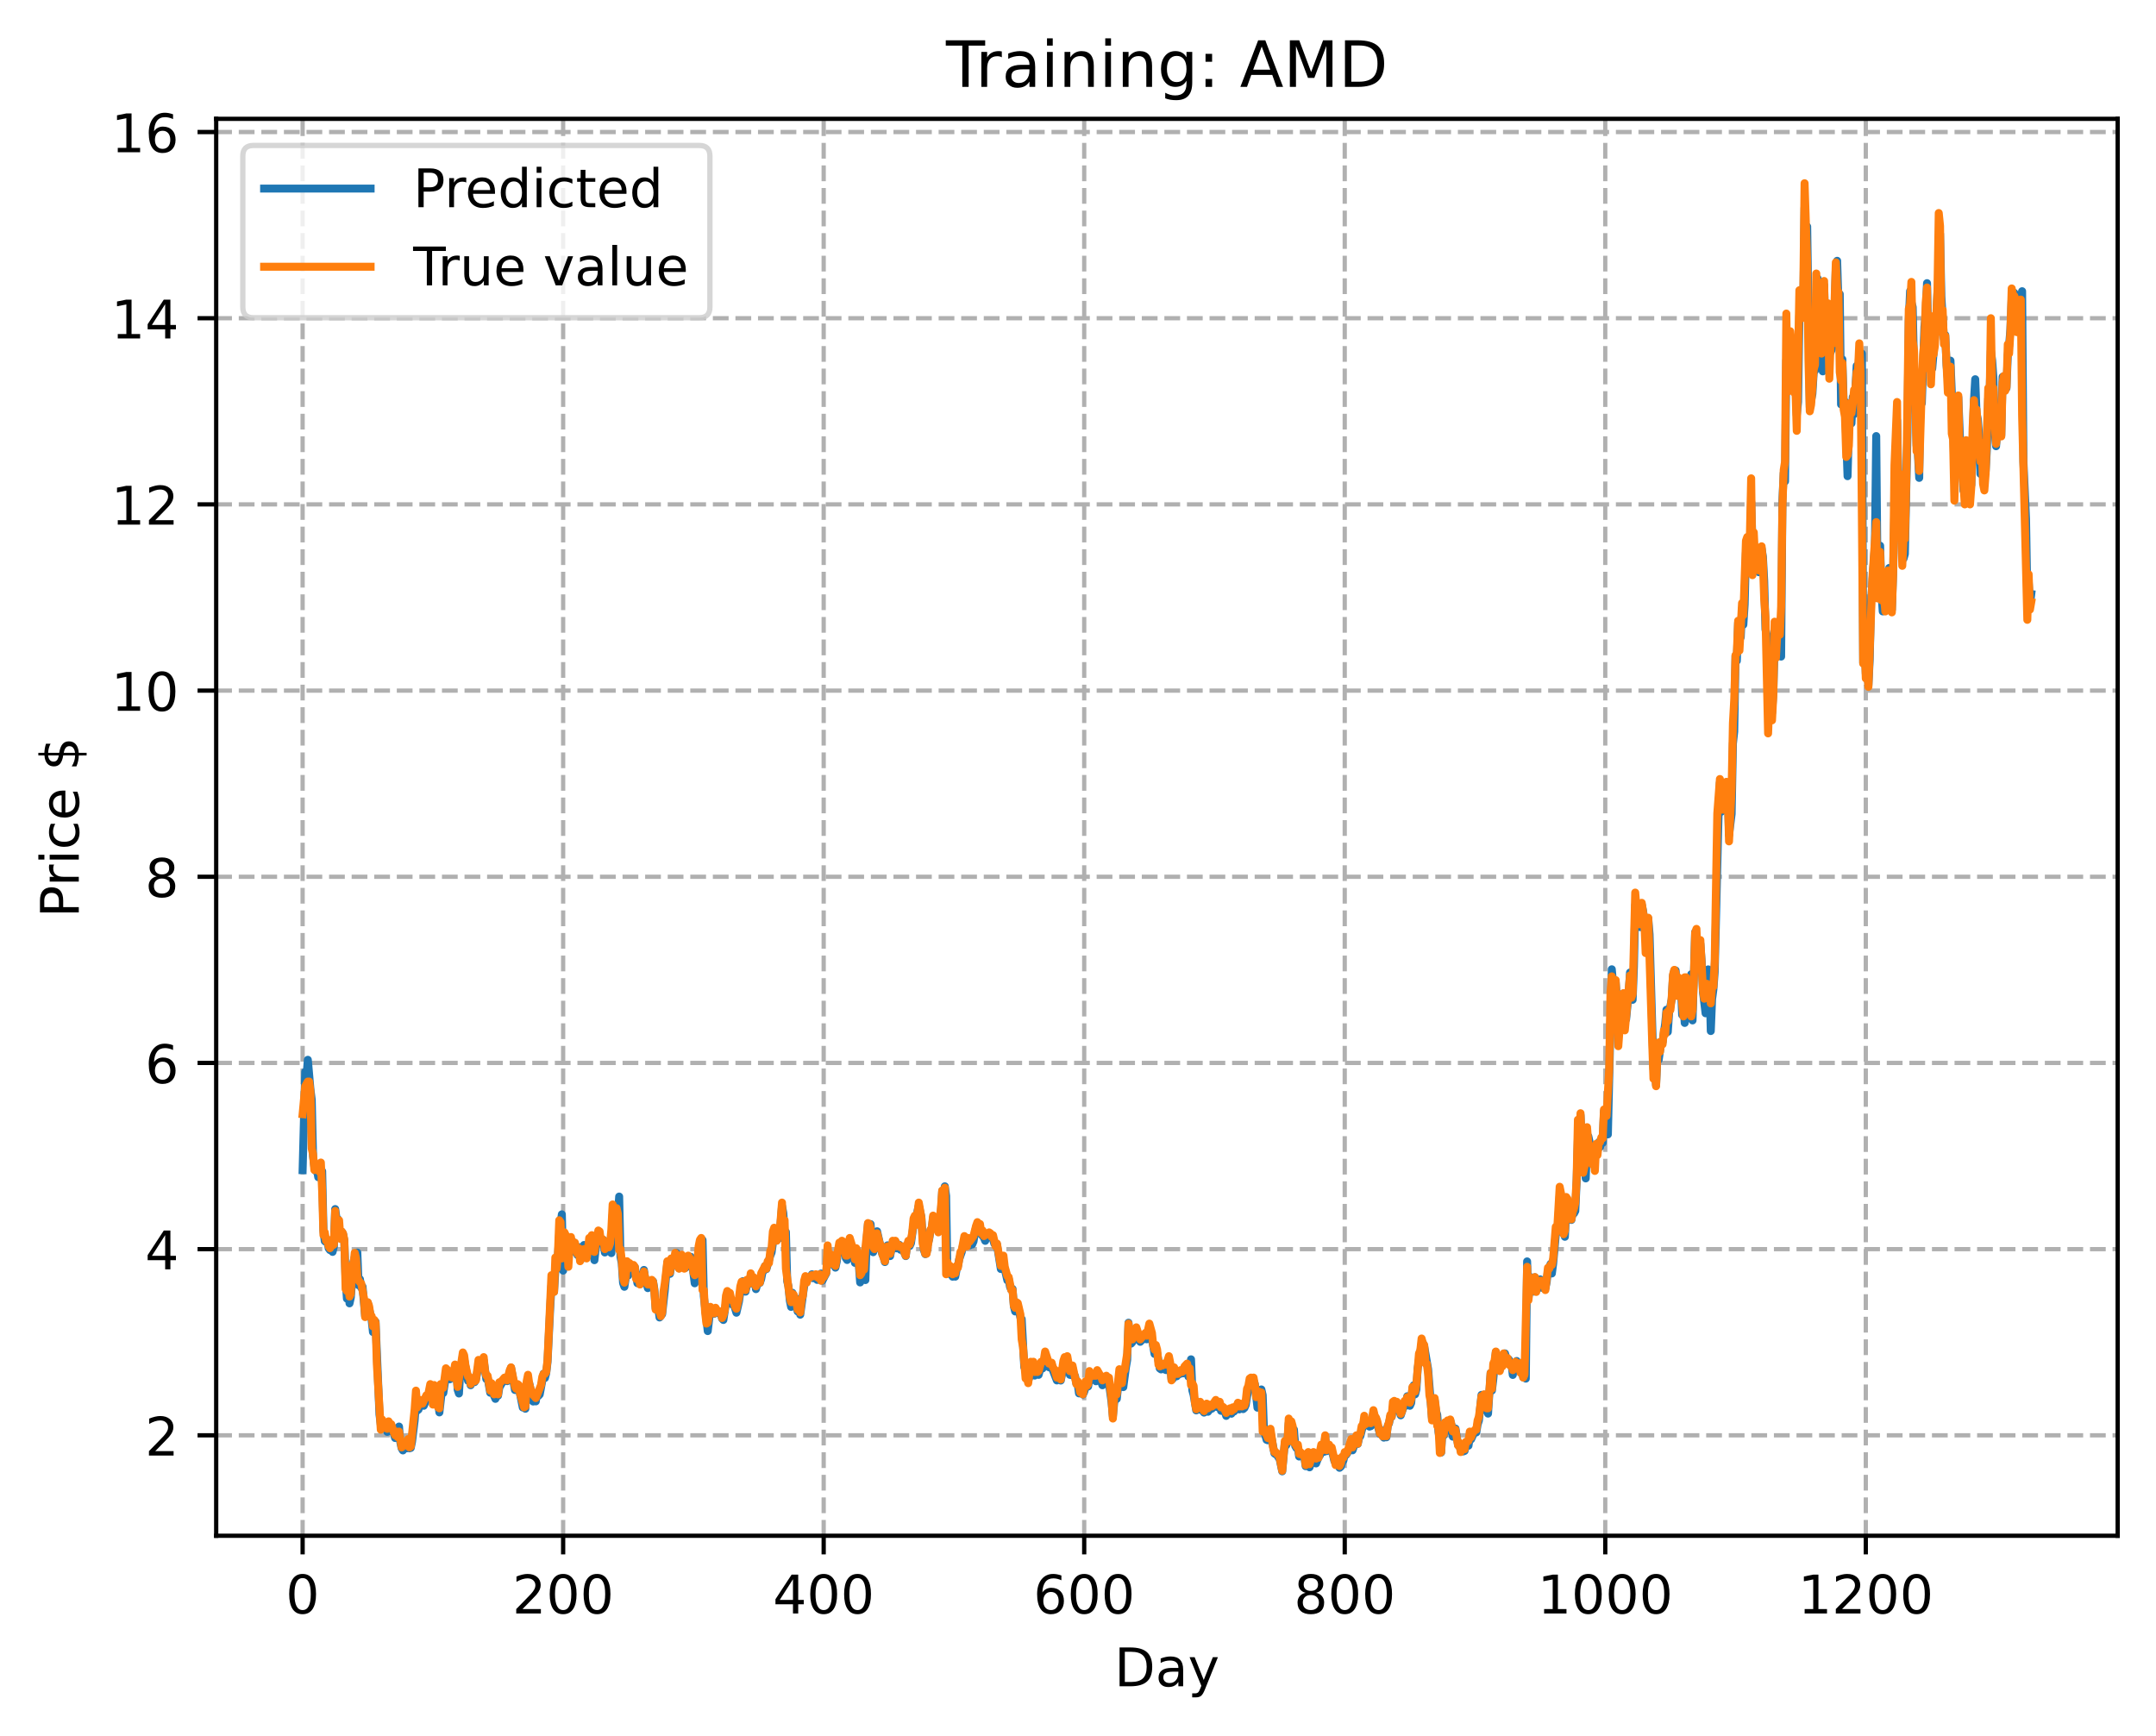 <?xml version="1.0" encoding="utf-8" standalone="no"?>
<!DOCTYPE svg PUBLIC "-//W3C//DTD SVG 1.1//EN"
  "http://www.w3.org/Graphics/SVG/1.1/DTD/svg11.dtd">
<!-- Created with matplotlib (https://matplotlib.org/) -->
<svg height="325.986pt" version="1.1" viewBox="0 0 404.923 325.986" width="404.923pt" xmlns="http://www.w3.org/2000/svg" xmlns:xlink="http://www.w3.org/1999/xlink">
 <defs>
  <style type="text/css">
*{stroke-linecap:butt;stroke-linejoin:round;}
  </style>
 </defs>
 <g id="figure_1">
  <g id="patch_1">
   <path d="M 0 325.986 
L 404.923 325.986 
L 404.923 0 
L 0 0 
z
" style="fill:#ffffff;"/>
  </g>
  <g id="axes_1">
   <g id="patch_2">
    <path d="M 40.603 288.43 
L 397.723 288.43 
L 397.723 22.318 
L 40.603 22.318 
z
" style="fill:#ffffff;"/>
   </g>
   <g id="matplotlib.axis_1">
    <g id="xtick_1">
     <g id="line2d_1">
      <path clip-path="url(#p8c54b13ae9)" d="M 56.836 288.43 
L 56.836 22.318 
" style="fill:none;stroke:#b0b0b0;stroke-dasharray:2.96,1.28;stroke-dashoffset:0;stroke-width:0.8;"/>
     </g>
     <g id="line2d_2">
      <defs>
       <path d="M 0 0 
L 0 3.5 
" id="me767d2e2d6" style="stroke:#000000;stroke-width:0.8;"/>
      </defs>
      <g>
       <use style="stroke:#000000;stroke-width:0.8;" x="56.836" xlink:href="#me767d2e2d6" y="288.43"/>
      </g>
     </g>
     <g id="text_1">
      <!-- 0 -->
      <defs>
       <path d="M 31.781 66.406 
Q 24.172 66.406 20.328 58.906 
Q 16.5 51.422 16.5 36.375 
Q 16.5 21.391 20.328 13.891 
Q 24.172 6.391 31.781 6.391 
Q 39.453 6.391 43.281 13.891 
Q 47.125 21.391 47.125 36.375 
Q 47.125 51.422 43.281 58.906 
Q 39.453 66.406 31.781 66.406 
z
M 31.781 74.219 
Q 44.047 74.219 50.516 64.516 
Q 56.984 54.828 56.984 36.375 
Q 56.984 17.969 50.516 8.266 
Q 44.047 -1.422 31.781 -1.422 
Q 19.531 -1.422 13.062 8.266 
Q 6.594 17.969 6.594 36.375 
Q 6.594 54.828 13.062 64.516 
Q 19.531 74.219 31.781 74.219 
z
" id="DejaVuSans-48"/>
      </defs>
      <g transform="translate(53.655 303.029)scale(0.1 -0.1)">
       <use xlink:href="#DejaVuSans-48"/>
      </g>
     </g>
    </g>
    <g id="xtick_2">
     <g id="line2d_3">
      <path clip-path="url(#p8c54b13ae9)" d="M 105.766 288.43 
L 105.766 22.318 
" style="fill:none;stroke:#b0b0b0;stroke-dasharray:2.96,1.28;stroke-dashoffset:0;stroke-width:0.8;"/>
     </g>
     <g id="line2d_4">
      <g>
       <use style="stroke:#000000;stroke-width:0.8;" x="105.766" xlink:href="#me767d2e2d6" y="288.43"/>
      </g>
     </g>
     <g id="text_2">
      <!-- 200 -->
      <defs>
       <path d="M 19.188 8.297 
L 53.609 8.297 
L 53.609 0 
L 7.328 0 
L 7.328 8.297 
Q 12.938 14.109 22.625 23.891 
Q 32.328 33.688 34.812 36.531 
Q 39.547 41.844 41.422 45.531 
Q 43.312 49.219 43.312 52.781 
Q 43.312 58.594 39.234 62.25 
Q 35.156 65.922 28.609 65.922 
Q 23.969 65.922 18.812 64.312 
Q 13.672 62.703 7.812 59.422 
L 7.812 69.391 
Q 13.766 71.781 18.938 73 
Q 24.125 74.219 28.422 74.219 
Q 39.75 74.219 46.484 68.547 
Q 53.219 62.891 53.219 53.422 
Q 53.219 48.922 51.531 44.891 
Q 49.859 40.875 45.406 35.406 
Q 44.188 33.984 37.641 27.219 
Q 31.109 20.453 19.188 8.297 
z
" id="DejaVuSans-50"/>
      </defs>
      <g transform="translate(96.223 303.029)scale(0.1 -0.1)">
       <use xlink:href="#DejaVuSans-50"/>
       <use x="63.623" xlink:href="#DejaVuSans-48"/>
       <use x="127.246" xlink:href="#DejaVuSans-48"/>
      </g>
     </g>
    </g>
    <g id="xtick_3">
     <g id="line2d_5">
      <path clip-path="url(#p8c54b13ae9)" d="M 154.697 288.43 
L 154.697 22.318 
" style="fill:none;stroke:#b0b0b0;stroke-dasharray:2.96,1.28;stroke-dashoffset:0;stroke-width:0.8;"/>
     </g>
     <g id="line2d_6">
      <g>
       <use style="stroke:#000000;stroke-width:0.8;" x="154.697" xlink:href="#me767d2e2d6" y="288.43"/>
      </g>
     </g>
     <g id="text_3">
      <!-- 400 -->
      <defs>
       <path d="M 37.797 64.312 
L 12.891 25.391 
L 37.797 25.391 
z
M 35.203 72.906 
L 47.609 72.906 
L 47.609 25.391 
L 58.016 25.391 
L 58.016 17.188 
L 47.609 17.188 
L 47.609 0 
L 37.797 0 
L 37.797 17.188 
L 4.891 17.188 
L 4.891 26.703 
z
" id="DejaVuSans-52"/>
      </defs>
      <g transform="translate(145.153 303.029)scale(0.1 -0.1)">
       <use xlink:href="#DejaVuSans-52"/>
       <use x="63.623" xlink:href="#DejaVuSans-48"/>
       <use x="127.246" xlink:href="#DejaVuSans-48"/>
      </g>
     </g>
    </g>
    <g id="xtick_4">
     <g id="line2d_7">
      <path clip-path="url(#p8c54b13ae9)" d="M 203.628 288.43 
L 203.628 22.318 
" style="fill:none;stroke:#b0b0b0;stroke-dasharray:2.96,1.28;stroke-dashoffset:0;stroke-width:0.8;"/>
     </g>
     <g id="line2d_8">
      <g>
       <use style="stroke:#000000;stroke-width:0.8;" x="203.628" xlink:href="#me767d2e2d6" y="288.43"/>
      </g>
     </g>
     <g id="text_4">
      <!-- 600 -->
      <defs>
       <path d="M 33.016 40.375 
Q 26.375 40.375 22.484 35.828 
Q 18.609 31.297 18.609 23.391 
Q 18.609 15.531 22.484 10.953 
Q 26.375 6.391 33.016 6.391 
Q 39.656 6.391 43.531 10.953 
Q 47.406 15.531 47.406 23.391 
Q 47.406 31.297 43.531 35.828 
Q 39.656 40.375 33.016 40.375 
z
M 52.594 71.297 
L 52.594 62.312 
Q 48.875 64.062 45.094 64.984 
Q 41.312 65.922 37.594 65.922 
Q 27.828 65.922 22.672 59.328 
Q 17.531 52.734 16.797 39.406 
Q 19.672 43.656 24.016 45.922 
Q 28.375 48.188 33.594 48.188 
Q 44.578 48.188 50.953 41.516 
Q 57.328 34.859 57.328 23.391 
Q 57.328 12.156 50.688 5.359 
Q 44.047 -1.422 33.016 -1.422 
Q 20.359 -1.422 13.672 8.266 
Q 6.984 17.969 6.984 36.375 
Q 6.984 53.656 15.188 63.938 
Q 23.391 74.219 37.203 74.219 
Q 40.922 74.219 44.703 73.484 
Q 48.484 72.75 52.594 71.297 
z
" id="DejaVuSans-54"/>
      </defs>
      <g transform="translate(194.084 303.029)scale(0.1 -0.1)">
       <use xlink:href="#DejaVuSans-54"/>
       <use x="63.623" xlink:href="#DejaVuSans-48"/>
       <use x="127.246" xlink:href="#DejaVuSans-48"/>
      </g>
     </g>
    </g>
    <g id="xtick_5">
     <g id="line2d_9">
      <path clip-path="url(#p8c54b13ae9)" d="M 252.558 288.43 
L 252.558 22.318 
" style="fill:none;stroke:#b0b0b0;stroke-dasharray:2.96,1.28;stroke-dashoffset:0;stroke-width:0.8;"/>
     </g>
     <g id="line2d_10">
      <g>
       <use style="stroke:#000000;stroke-width:0.8;" x="252.558" xlink:href="#me767d2e2d6" y="288.43"/>
      </g>
     </g>
     <g id="text_5">
      <!-- 800 -->
      <defs>
       <path d="M 31.781 34.625 
Q 24.75 34.625 20.719 30.859 
Q 16.703 27.094 16.703 20.516 
Q 16.703 13.922 20.719 10.156 
Q 24.75 6.391 31.781 6.391 
Q 38.812 6.391 42.859 10.172 
Q 46.922 13.969 46.922 20.516 
Q 46.922 27.094 42.891 30.859 
Q 38.875 34.625 31.781 34.625 
z
M 21.922 38.812 
Q 15.578 40.375 12.031 44.719 
Q 8.5 49.078 8.5 55.328 
Q 8.5 64.062 14.719 69.141 
Q 20.953 74.219 31.781 74.219 
Q 42.672 74.219 48.875 69.141 
Q 55.078 64.062 55.078 55.328 
Q 55.078 49.078 51.531 44.719 
Q 48 40.375 41.703 38.812 
Q 48.828 37.156 52.797 32.312 
Q 56.781 27.484 56.781 20.516 
Q 56.781 9.906 50.312 4.234 
Q 43.844 -1.422 31.781 -1.422 
Q 19.734 -1.422 13.25 4.234 
Q 6.781 9.906 6.781 20.516 
Q 6.781 27.484 10.781 32.312 
Q 14.797 37.156 21.922 38.812 
z
M 18.312 54.391 
Q 18.312 48.734 21.844 45.562 
Q 25.391 42.391 31.781 42.391 
Q 38.141 42.391 41.719 45.562 
Q 45.312 48.734 45.312 54.391 
Q 45.312 60.062 41.719 63.234 
Q 38.141 66.406 31.781 66.406 
Q 25.391 66.406 21.844 63.234 
Q 18.312 60.062 18.312 54.391 
z
" id="DejaVuSans-56"/>
      </defs>
      <g transform="translate(243.015 303.029)scale(0.1 -0.1)">
       <use xlink:href="#DejaVuSans-56"/>
       <use x="63.623" xlink:href="#DejaVuSans-48"/>
       <use x="127.246" xlink:href="#DejaVuSans-48"/>
      </g>
     </g>
    </g>
    <g id="xtick_6">
     <g id="line2d_11">
      <path clip-path="url(#p8c54b13ae9)" d="M 301.489 288.43 
L 301.489 22.318 
" style="fill:none;stroke:#b0b0b0;stroke-dasharray:2.96,1.28;stroke-dashoffset:0;stroke-width:0.8;"/>
     </g>
     <g id="line2d_12">
      <g>
       <use style="stroke:#000000;stroke-width:0.8;" x="301.489" xlink:href="#me767d2e2d6" y="288.43"/>
      </g>
     </g>
     <g id="text_6">
      <!-- 1000 -->
      <defs>
       <path d="M 12.406 8.297 
L 28.516 8.297 
L 28.516 63.922 
L 10.984 60.406 
L 10.984 69.391 
L 28.422 72.906 
L 38.281 72.906 
L 38.281 8.297 
L 54.391 8.297 
L 54.391 0 
L 12.406 0 
z
" id="DejaVuSans-49"/>
      </defs>
      <g transform="translate(288.764 303.029)scale(0.1 -0.1)">
       <use xlink:href="#DejaVuSans-49"/>
       <use x="63.623" xlink:href="#DejaVuSans-48"/>
       <use x="127.246" xlink:href="#DejaVuSans-48"/>
       <use x="190.869" xlink:href="#DejaVuSans-48"/>
      </g>
     </g>
    </g>
    <g id="xtick_7">
     <g id="line2d_13">
      <path clip-path="url(#p8c54b13ae9)" d="M 350.419 288.43 
L 350.419 22.318 
" style="fill:none;stroke:#b0b0b0;stroke-dasharray:2.96,1.28;stroke-dashoffset:0;stroke-width:0.8;"/>
     </g>
     <g id="line2d_14">
      <g>
       <use style="stroke:#000000;stroke-width:0.8;" x="350.419" xlink:href="#me767d2e2d6" y="288.43"/>
      </g>
     </g>
     <g id="text_7">
      <!-- 1200 -->
      <g transform="translate(337.694 303.029)scale(0.1 -0.1)">
       <use xlink:href="#DejaVuSans-49"/>
       <use x="63.623" xlink:href="#DejaVuSans-50"/>
       <use x="127.246" xlink:href="#DejaVuSans-48"/>
       <use x="190.869" xlink:href="#DejaVuSans-48"/>
      </g>
     </g>
    </g>
    <g id="text_8">
     <!-- Day -->
     <defs>
      <path d="M 19.672 64.797 
L 19.672 8.109 
L 31.594 8.109 
Q 46.688 8.109 53.688 14.938 
Q 60.688 21.781 60.688 36.531 
Q 60.688 51.172 53.688 57.984 
Q 46.688 64.797 31.594 64.797 
z
M 9.812 72.906 
L 30.078 72.906 
Q 51.266 72.906 61.172 64.094 
Q 71.094 55.281 71.094 36.531 
Q 71.094 17.672 61.125 8.828 
Q 51.172 0 30.078 0 
L 9.812 0 
z
" id="DejaVuSans-68"/>
      <path d="M 34.281 27.484 
Q 23.391 27.484 19.188 25 
Q 14.984 22.516 14.984 16.5 
Q 14.984 11.719 18.141 8.906 
Q 21.297 6.109 26.703 6.109 
Q 34.188 6.109 38.703 11.406 
Q 43.219 16.703 43.219 25.484 
L 43.219 27.484 
z
M 52.203 31.203 
L 52.203 0 
L 43.219 0 
L 43.219 8.297 
Q 40.141 3.328 35.547 0.953 
Q 30.953 -1.422 24.312 -1.422 
Q 15.922 -1.422 10.953 3.297 
Q 6 8.016 6 15.922 
Q 6 25.141 12.172 29.828 
Q 18.359 34.516 30.609 34.516 
L 43.219 34.516 
L 43.219 35.406 
Q 43.219 41.609 39.141 45 
Q 35.062 48.391 27.688 48.391 
Q 23 48.391 18.547 47.266 
Q 14.109 46.141 10.016 43.891 
L 10.016 52.203 
Q 14.938 54.109 19.578 55.047 
Q 24.219 56 28.609 56 
Q 40.484 56 46.344 49.844 
Q 52.203 43.703 52.203 31.203 
z
" id="DejaVuSans-97"/>
      <path d="M 32.172 -5.078 
Q 28.375 -14.844 24.75 -17.812 
Q 21.141 -20.797 15.094 -20.797 
L 7.906 -20.797 
L 7.906 -13.281 
L 13.188 -13.281 
Q 16.891 -13.281 18.938 -11.516 
Q 21 -9.766 23.484 -3.219 
L 25.094 0.875 
L 2.984 54.688 
L 12.5 54.688 
L 29.594 11.922 
L 46.688 54.688 
L 56.203 54.688 
z
" id="DejaVuSans-121"/>
     </defs>
     <g transform="translate(209.29 316.707)scale(0.1 -0.1)">
      <use xlink:href="#DejaVuSans-68"/>
      <use x="77.002" xlink:href="#DejaVuSans-97"/>
      <use x="138.281" xlink:href="#DejaVuSans-121"/>
     </g>
    </g>
   </g>
   <g id="matplotlib.axis_2">
    <g id="ytick_1">
     <g id="line2d_15">
      <path clip-path="url(#p8c54b13ae9)" d="M 40.603 269.569 
L 397.723 269.569 
" style="fill:none;stroke:#b0b0b0;stroke-dasharray:2.96,1.28;stroke-dashoffset:0;stroke-width:0.8;"/>
     </g>
     <g id="line2d_16">
      <defs>
       <path d="M 0 0 
L -3.5 0 
" id="m3a80db5f93" style="stroke:#000000;stroke-width:0.8;"/>
      </defs>
      <g>
       <use style="stroke:#000000;stroke-width:0.8;" x="40.603" xlink:href="#m3a80db5f93" y="269.569"/>
      </g>
     </g>
     <g id="text_9">
      <!-- 2 -->
      <g transform="translate(27.241 273.369)scale(0.1 -0.1)">
       <use xlink:href="#DejaVuSans-50"/>
      </g>
     </g>
    </g>
    <g id="ytick_2">
     <g id="line2d_17">
      <path clip-path="url(#p8c54b13ae9)" d="M 40.603 234.602 
L 397.723 234.602 
" style="fill:none;stroke:#b0b0b0;stroke-dasharray:2.96,1.28;stroke-dashoffset:0;stroke-width:0.8;"/>
     </g>
     <g id="line2d_18">
      <g>
       <use style="stroke:#000000;stroke-width:0.8;" x="40.603" xlink:href="#m3a80db5f93" y="234.602"/>
      </g>
     </g>
     <g id="text_10">
      <!-- 4 -->
      <g transform="translate(27.241 238.401)scale(0.1 -0.1)">
       <use xlink:href="#DejaVuSans-52"/>
      </g>
     </g>
    </g>
    <g id="ytick_3">
     <g id="line2d_19">
      <path clip-path="url(#p8c54b13ae9)" d="M 40.603 199.635 
L 397.723 199.635 
" style="fill:none;stroke:#b0b0b0;stroke-dasharray:2.96,1.28;stroke-dashoffset:0;stroke-width:0.8;"/>
     </g>
     <g id="line2d_20">
      <g>
       <use style="stroke:#000000;stroke-width:0.8;" x="40.603" xlink:href="#m3a80db5f93" y="199.635"/>
      </g>
     </g>
     <g id="text_11">
      <!-- 6 -->
      <g transform="translate(27.241 203.434)scale(0.1 -0.1)">
       <use xlink:href="#DejaVuSans-54"/>
      </g>
     </g>
    </g>
    <g id="ytick_4">
     <g id="line2d_21">
      <path clip-path="url(#p8c54b13ae9)" d="M 40.603 164.667 
L 397.723 164.667 
" style="fill:none;stroke:#b0b0b0;stroke-dasharray:2.96,1.28;stroke-dashoffset:0;stroke-width:0.8;"/>
     </g>
     <g id="line2d_22">
      <g>
       <use style="stroke:#000000;stroke-width:0.8;" x="40.603" xlink:href="#m3a80db5f93" y="164.667"/>
      </g>
     </g>
     <g id="text_12">
      <!-- 8 -->
      <g transform="translate(27.241 168.467)scale(0.1 -0.1)">
       <use xlink:href="#DejaVuSans-56"/>
      </g>
     </g>
    </g>
    <g id="ytick_5">
     <g id="line2d_23">
      <path clip-path="url(#p8c54b13ae9)" d="M 40.603 129.7 
L 397.723 129.7 
" style="fill:none;stroke:#b0b0b0;stroke-dasharray:2.96,1.28;stroke-dashoffset:0;stroke-width:0.8;"/>
     </g>
     <g id="line2d_24">
      <g>
       <use style="stroke:#000000;stroke-width:0.8;" x="40.603" xlink:href="#m3a80db5f93" y="129.7"/>
      </g>
     </g>
     <g id="text_13">
      <!-- 10 -->
      <g transform="translate(20.878 133.499)scale(0.1 -0.1)">
       <use xlink:href="#DejaVuSans-49"/>
       <use x="63.623" xlink:href="#DejaVuSans-48"/>
      </g>
     </g>
    </g>
    <g id="ytick_6">
     <g id="line2d_25">
      <path clip-path="url(#p8c54b13ae9)" d="M 40.603 94.733 
L 397.723 94.733 
" style="fill:none;stroke:#b0b0b0;stroke-dasharray:2.96,1.28;stroke-dashoffset:0;stroke-width:0.8;"/>
     </g>
     <g id="line2d_26">
      <g>
       <use style="stroke:#000000;stroke-width:0.8;" x="40.603" xlink:href="#m3a80db5f93" y="94.733"/>
      </g>
     </g>
     <g id="text_14">
      <!-- 12 -->
      <g transform="translate(20.878 98.532)scale(0.1 -0.1)">
       <use xlink:href="#DejaVuSans-49"/>
       <use x="63.623" xlink:href="#DejaVuSans-50"/>
      </g>
     </g>
    </g>
    <g id="ytick_7">
     <g id="line2d_27">
      <path clip-path="url(#p8c54b13ae9)" d="M 40.603 59.765 
L 397.723 59.765 
" style="fill:none;stroke:#b0b0b0;stroke-dasharray:2.96,1.28;stroke-dashoffset:0;stroke-width:0.8;"/>
     </g>
     <g id="line2d_28">
      <g>
       <use style="stroke:#000000;stroke-width:0.8;" x="40.603" xlink:href="#m3a80db5f93" y="59.765"/>
      </g>
     </g>
     <g id="text_15">
      <!-- 14 -->
      <g transform="translate(20.878 63.565)scale(0.1 -0.1)">
       <use xlink:href="#DejaVuSans-49"/>
       <use x="63.623" xlink:href="#DejaVuSans-52"/>
      </g>
     </g>
    </g>
    <g id="ytick_8">
     <g id="line2d_29">
      <path clip-path="url(#p8c54b13ae9)" d="M 40.603 24.798 
L 397.723 24.798 
" style="fill:none;stroke:#b0b0b0;stroke-dasharray:2.96,1.28;stroke-dashoffset:0;stroke-width:0.8;"/>
     </g>
     <g id="line2d_30">
      <g>
       <use style="stroke:#000000;stroke-width:0.8;" x="40.603" xlink:href="#m3a80db5f93" y="24.798"/>
      </g>
     </g>
     <g id="text_16">
      <!-- 16 -->
      <g transform="translate(20.878 28.597)scale(0.1 -0.1)">
       <use xlink:href="#DejaVuSans-49"/>
       <use x="63.623" xlink:href="#DejaVuSans-54"/>
      </g>
     </g>
    </g>
    <g id="text_17">
     <!-- Price $ -->
     <defs>
      <path d="M 19.672 64.797 
L 19.672 37.406 
L 32.078 37.406 
Q 38.969 37.406 42.719 40.969 
Q 46.484 44.531 46.484 51.125 
Q 46.484 57.672 42.719 61.234 
Q 38.969 64.797 32.078 64.797 
z
M 9.812 72.906 
L 32.078 72.906 
Q 44.344 72.906 50.609 67.359 
Q 56.891 61.812 56.891 51.125 
Q 56.891 40.328 50.609 34.812 
Q 44.344 29.297 32.078 29.297 
L 19.672 29.297 
L 19.672 0 
L 9.812 0 
z
" id="DejaVuSans-80"/>
      <path d="M 41.109 46.297 
Q 39.594 47.172 37.812 47.578 
Q 36.031 48 33.891 48 
Q 26.266 48 22.188 43.047 
Q 18.109 38.094 18.109 28.812 
L 18.109 0 
L 9.078 0 
L 9.078 54.688 
L 18.109 54.688 
L 18.109 46.188 
Q 20.953 51.172 25.484 53.578 
Q 30.031 56 36.531 56 
Q 37.453 56 38.578 55.875 
Q 39.703 55.766 41.062 55.516 
z
" id="DejaVuSans-114"/>
      <path d="M 9.422 54.688 
L 18.406 54.688 
L 18.406 0 
L 9.422 0 
z
M 9.422 75.984 
L 18.406 75.984 
L 18.406 64.594 
L 9.422 64.594 
z
" id="DejaVuSans-105"/>
      <path d="M 48.781 52.594 
L 48.781 44.188 
Q 44.969 46.297 41.141 47.344 
Q 37.312 48.391 33.406 48.391 
Q 24.656 48.391 19.812 42.844 
Q 14.984 37.312 14.984 27.297 
Q 14.984 17.281 19.812 11.734 
Q 24.656 6.203 33.406 6.203 
Q 37.312 6.203 41.141 7.25 
Q 44.969 8.297 48.781 10.406 
L 48.781 2.094 
Q 45.016 0.344 40.984 -0.531 
Q 36.969 -1.422 32.422 -1.422 
Q 20.062 -1.422 12.781 6.344 
Q 5.516 14.109 5.516 27.297 
Q 5.516 40.672 12.859 48.328 
Q 20.219 56 33.016 56 
Q 37.156 56 41.109 55.141 
Q 45.062 54.297 48.781 52.594 
z
" id="DejaVuSans-99"/>
      <path d="M 56.203 29.594 
L 56.203 25.203 
L 14.891 25.203 
Q 15.484 15.922 20.484 11.062 
Q 25.484 6.203 34.422 6.203 
Q 39.594 6.203 44.453 7.469 
Q 49.312 8.734 54.109 11.281 
L 54.109 2.781 
Q 49.266 0.734 44.188 -0.344 
Q 39.109 -1.422 33.891 -1.422 
Q 20.797 -1.422 13.156 6.188 
Q 5.516 13.812 5.516 26.812 
Q 5.516 40.234 12.766 48.109 
Q 20.016 56 32.328 56 
Q 43.359 56 49.781 48.891 
Q 56.203 41.797 56.203 29.594 
z
M 47.219 32.234 
Q 47.125 39.594 43.094 43.984 
Q 39.062 48.391 32.422 48.391 
Q 24.906 48.391 20.391 44.141 
Q 15.875 39.891 15.188 32.172 
z
" id="DejaVuSans-101"/>
      <path id="DejaVuSans-32"/>
      <path d="M 33.797 -14.703 
L 28.906 -14.703 
L 28.859 0 
Q 23.734 0.094 18.609 1.188 
Q 13.484 2.297 8.297 4.5 
L 8.297 13.281 
Q 13.281 10.156 18.375 8.562 
Q 23.484 6.984 28.906 6.938 
L 28.906 29.203 
Q 18.109 30.953 13.203 35.156 
Q 8.297 39.359 8.297 46.688 
Q 8.297 54.641 13.625 59.219 
Q 18.953 63.812 28.906 64.5 
L 28.906 75.984 
L 33.797 75.984 
L 33.797 64.656 
Q 38.328 64.453 42.578 63.688 
Q 46.828 62.938 50.875 61.625 
L 50.875 53.078 
Q 46.828 55.125 42.547 56.25 
Q 38.281 57.375 33.797 57.562 
L 33.797 36.719 
Q 44.875 35.016 50.094 30.609 
Q 55.328 26.219 55.328 18.609 
Q 55.328 10.359 49.781 5.594 
Q 44.234 0.828 33.797 0.094 
z
M 28.906 37.594 
L 28.906 57.625 
Q 23.25 56.984 20.266 54.391 
Q 17.281 51.812 17.281 47.516 
Q 17.281 43.312 20.031 40.969 
Q 22.797 38.625 28.906 37.594 
z
M 33.797 28.219 
L 33.797 7.078 
Q 39.984 7.906 43.141 10.594 
Q 46.297 13.281 46.297 17.672 
Q 46.297 21.969 43.281 24.5 
Q 40.281 27.047 33.797 28.219 
z
" id="DejaVuSans-36"/>
     </defs>
     <g transform="translate(14.798 172.342)rotate(-90)scale(0.1 -0.1)">
      <use xlink:href="#DejaVuSans-80"/>
      <use x="58.553" xlink:href="#DejaVuSans-114"/>
      <use x="99.666" xlink:href="#DejaVuSans-105"/>
      <use x="127.449" xlink:href="#DejaVuSans-99"/>
      <use x="182.43" xlink:href="#DejaVuSans-101"/>
      <use x="243.953" xlink:href="#DejaVuSans-32"/>
      <use x="275.74" xlink:href="#DejaVuSans-36"/>
     </g>
    </g>
   </g>
   <g id="line2d_31">
    <path clip-path="url(#p8c54b13ae9)" d="M 56.836 219.775 
L 57.325 201.285 
L 57.57 202.124 
L 57.814 199.046 
L 58.304 204.61 
L 58.548 206.534 
L 58.793 217.124 
L 59.038 219.076 
L 59.282 219.903 
L 59.527 219.72 
L 59.772 221.092 
L 60.016 220.912 
L 60.261 220.196 
L 60.506 219.968 
L 60.75 231.129 
L 60.995 233.097 
L 61.24 233.274 
L 61.484 233.005 
L 61.729 234.447 
L 61.974 234.781 
L 62.218 233.035 
L 62.463 235.122 
L 62.708 234.1 
L 62.952 227.078 
L 63.197 228.822 
L 63.441 228.933 
L 63.931 232.38 
L 64.175 231.329 
L 64.42 231.75 
L 64.665 232.999 
L 64.909 240.218 
L 65.154 243.899 
L 65.399 240.917 
L 65.643 244.788 
L 65.888 243.671 
L 66.377 237.065 
L 66.622 236.108 
L 66.867 237.033 
L 67.111 235.251 
L 67.356 241.382 
L 67.601 240.252 
L 67.845 241.854 
L 68.09 241.658 
L 68.579 247.18 
L 68.824 246.206 
L 69.069 244.671 
L 69.802 247.922 
L 70.047 250.177 
L 70.292 248.471 
L 70.536 248.246 
L 71.27 265.641 
L 71.515 267.591 
L 71.76 267.096 
L 72.004 268.25 
L 72.249 267.241 
L 72.494 268.498 
L 72.738 268.924 
L 72.983 267.384 
L 73.228 268.136 
L 73.472 267.643 
L 74.206 270.077 
L 74.451 269.076 
L 74.696 270.009 
L 74.94 267.925 
L 75.185 270.868 
L 75.429 272.011 
L 75.674 272.408 
L 75.919 271.023 
L 76.163 271.832 
L 76.408 272.006 
L 76.653 270.651 
L 76.897 272.01 
L 77.142 271.942 
L 77.387 270.753 
L 77.876 266.766 
L 78.121 263.503 
L 78.365 264.928 
L 78.61 264.717 
L 78.855 263.533 
L 79.099 263.321 
L 79.344 263.901 
L 79.589 264.022 
L 80.078 262.896 
L 80.323 262.854 
L 81.056 260.75 
L 81.301 262.56 
L 81.546 260.774 
L 81.79 261.301 
L 82.28 263.362 
L 82.524 265.269 
L 83.014 260.914 
L 83.258 261.629 
L 83.748 258.42 
L 83.992 258.048 
L 84.237 258.851 
L 84.482 259.044 
L 84.726 258.411 
L 84.971 258.817 
L 85.705 256.869 
L 85.95 260.988 
L 86.194 261.717 
L 86.439 257.57 
L 86.928 254.745 
L 87.173 255.276 
L 87.907 259.339 
L 88.151 258.722 
L 88.396 260.164 
L 88.641 259.213 
L 88.885 258.951 
L 89.13 259.586 
L 89.375 259.152 
L 89.864 256.482 
L 90.109 256.469 
L 90.353 256.948 
L 90.598 257.02 
L 90.843 255.509 
L 91.332 259.001 
L 91.577 258.717 
L 92.066 261.572 
L 92.311 260.64 
L 92.555 261.025 
L 92.8 262.164 
L 93.044 262.725 
L 93.289 262.129 
L 93.534 262.135 
L 93.778 260.604 
L 94.512 259.317 
L 94.757 258.957 
L 95.002 258.917 
L 95.246 259.398 
L 95.98 256.871 
L 96.714 261.057 
L 97.204 260.382 
L 97.448 260.64 
L 97.938 263.126 
L 98.182 264.345 
L 98.427 264.031 
L 98.672 264.582 
L 98.916 260.177 
L 99.161 259.514 
L 99.405 259.836 
L 100.139 263.224 
L 100.384 262.66 
L 100.629 263.196 
L 100.873 261.539 
L 101.118 262.157 
L 101.363 261.889 
L 102.097 257.98 
L 102.341 258.808 
L 102.586 257.892 
L 102.831 255.813 
L 103.32 245.921 
L 103.565 241.545 
L 103.809 241.191 
L 104.054 242.598 
L 104.299 238.592 
L 104.788 235.76 
L 105.032 232.081 
L 105.522 228.071 
L 105.766 238.641 
L 106.011 234.241 
L 106.256 232.749 
L 106.745 235.165 
L 106.99 235.095 
L 107.479 233.074 
L 107.724 235.076 
L 107.968 234.181 
L 108.213 234.508 
L 108.458 235.71 
L 108.702 234.231 
L 108.947 236.271 
L 109.192 235.782 
L 109.436 236.323 
L 109.681 233.831 
L 110.17 236.082 
L 110.415 235.414 
L 110.66 235.741 
L 110.904 233.452 
L 111.149 232.863 
L 111.393 233.393 
L 111.638 236.679 
L 111.883 234.463 
L 112.372 232.288 
L 112.617 232.388 
L 112.861 233.134 
L 113.106 233.196 
L 113.351 232.894 
L 113.595 235.233 
L 113.84 234.014 
L 114.085 233.602 
L 114.329 234.764 
L 114.574 233.959 
L 114.819 235.347 
L 115.063 228.16 
L 115.308 228.931 
L 115.797 227.785 
L 116.042 228.33 
L 116.287 224.731 
L 116.531 236.047 
L 116.776 237.241 
L 117.02 240.971 
L 117.265 241.674 
L 117.754 238.489 
L 117.999 239.546 
L 118.244 238.067 
L 118.488 238.75 
L 118.733 238.095 
L 118.978 238.592 
L 119.222 237.976 
L 119.712 240.993 
L 119.956 240.471 
L 120.201 241.161 
L 120.446 240.98 
L 120.69 240.15 
L 120.935 238.513 
L 121.18 240.256 
L 121.424 240.889 
L 121.669 241.926 
L 121.914 241.144 
L 122.158 241.574 
L 122.403 241.546 
L 122.648 240.649 
L 122.892 242.127 
L 123.137 245.732 
L 123.381 245.106 
L 123.626 245.67 
L 123.871 247.44 
L 124.36 246.813 
L 124.849 242.399 
L 125.339 237.101 
L 125.583 237.874 
L 125.828 239.245 
L 126.073 237.63 
L 126.317 237.73 
L 126.562 237.255 
L 126.807 235.849 
L 127.051 235.313 
L 127.296 237.805 
L 127.541 238.205 
L 127.785 237.837 
L 128.03 236.268 
L 128.275 236.494 
L 128.519 237.117 
L 128.764 238.108 
L 129.253 236.274 
L 129.498 236.447 
L 129.742 236.05 
L 129.987 237.166 
L 130.476 241.02 
L 130.721 238.221 
L 130.966 237.545 
L 131.21 234.998 
L 131.7 232.839 
L 131.944 232.904 
L 132.189 243.468 
L 132.923 249.993 
L 133.412 245.893 
L 133.657 246.442 
L 133.902 246.147 
L 134.146 246.741 
L 134.391 246.397 
L 134.636 246.6 
L 135.125 246.298 
L 135.369 246.665 
L 135.614 247.651 
L 135.859 247.908 
L 136.593 243.118 
L 137.327 243.988 
L 137.571 245.03 
L 137.816 244.952 
L 138.305 246.547 
L 138.795 244.403 
L 139.284 241.049 
L 139.529 240.628 
L 140.018 242.587 
L 140.507 240.333 
L 140.752 241.131 
L 140.996 239.836 
L 141.241 240.061 
L 141.73 240.16 
L 141.975 242.116 
L 142.22 241.205 
L 142.464 240.914 
L 142.709 240.945 
L 142.954 240.219 
L 143.198 238.953 
L 143.443 238.651 
L 143.688 237.765 
L 143.932 238.363 
L 144.666 235.842 
L 144.911 235.233 
L 145.4 231.688 
L 145.645 231.392 
L 145.89 232.947 
L 146.134 231.806 
L 146.379 232.547 
L 146.868 226.511 
L 147.113 227.834 
L 147.357 231.437 
L 147.602 231.386 
L 147.847 240.624 
L 148.091 241.638 
L 148.336 244.272 
L 148.581 245.459 
L 148.825 242.806 
L 149.07 244.008 
L 149.315 243.688 
L 149.804 246.308 
L 150.049 245.407 
L 150.293 246.914 
L 151.027 241.572 
L 151.272 240.051 
L 151.517 240.364 
L 152.251 239.934 
L 152.495 239.33 
L 152.74 240.065 
L 152.984 239.951 
L 153.229 239.658 
L 153.474 240.383 
L 153.718 240.122 
L 153.963 239.496 
L 154.208 239.184 
L 154.452 240.536 
L 154.942 239.579 
L 155.186 239.136 
L 155.431 235.667 
L 155.676 237.571 
L 156.165 236.241 
L 156.41 237.084 
L 156.654 237.212 
L 156.899 238.079 
L 157.144 236.955 
L 157.388 235.181 
L 157.633 234.241 
L 157.878 234.274 
L 158.122 233.801 
L 158.612 234.134 
L 158.856 236.283 
L 159.101 236.643 
L 159.59 233.232 
L 159.835 233.857 
L 160.079 235.221 
L 160.324 234.718 
L 160.569 237.184 
L 160.813 235.559 
L 161.058 235.58 
L 161.303 237.6 
L 161.547 240.86 
L 161.792 240.001 
L 162.037 238.597 
L 162.526 240.415 
L 162.771 232.929 
L 163.015 229.869 
L 163.26 230.508 
L 163.505 229.902 
L 163.749 233.431 
L 163.994 235.179 
L 164.239 234.427 
L 164.483 233.153 
L 164.728 231.252 
L 165.462 234.517 
L 165.706 235.553 
L 165.951 236.076 
L 166.196 237.029 
L 166.685 233.892 
L 167.174 235.909 
L 167.664 233.426 
L 167.908 233.921 
L 168.153 233.161 
L 168.398 234.458 
L 168.642 234.4 
L 168.887 233.777 
L 169.132 234.726 
L 169.376 234.17 
L 170.11 235.909 
L 170.355 233.921 
L 170.6 233.462 
L 170.844 234.021 
L 171.089 233.491 
L 171.578 229.948 
L 171.823 228.701 
L 172.067 229.898 
L 172.312 227.485 
L 172.557 226.398 
L 173.046 228.597 
L 173.291 232.674 
L 173.535 234.802 
L 173.78 235.538 
L 174.025 235.326 
L 174.269 233.598 
L 174.514 232.688 
L 174.759 231.042 
L 175.003 230.712 
L 175.248 228.701 
L 175.493 229.955 
L 175.737 229.792 
L 175.982 230.865 
L 176.471 229.481 
L 176.716 227.878 
L 176.96 223.66 
L 177.205 225.765 
L 177.45 222.809 
L 177.694 224.63 
L 177.939 239.218 
L 178.184 239.101 
L 178.428 238.403 
L 178.673 239.341 
L 178.918 239.78 
L 179.162 239.071 
L 179.407 239.771 
L 179.652 238.483 
L 179.896 237.841 
L 180.141 236.524 
L 180.63 235.124 
L 180.875 233.804 
L 181.12 233.233 
L 181.364 233.332 
L 181.609 233.287 
L 181.854 232.804 
L 182.098 233.908 
L 182.343 233.539 
L 182.588 233.727 
L 182.832 233.154 
L 183.321 230.439 
L 183.566 230.665 
L 183.811 231.076 
L 184.055 231.057 
L 184.3 231.784 
L 184.789 232.459 
L 185.034 233.048 
L 185.279 232.341 
L 185.523 232.158 
L 185.768 231.765 
L 186.013 232.238 
L 186.257 232.366 
L 186.502 232.75 
L 186.747 233.576 
L 186.991 233.809 
L 187.236 233.706 
L 187.97 238.335 
L 188.459 237.274 
L 189.193 240.465 
L 189.438 240.15 
L 189.682 241.654 
L 189.927 242.241 
L 190.172 242.078 
L 190.416 245.342 
L 190.661 246.307 
L 191.15 245.191 
L 191.64 247.429 
L 191.884 247.73 
L 192.374 256.766 
L 192.618 256.494 
L 192.863 258.874 
L 193.108 259.3 
L 193.352 258.579 
L 193.597 256.741 
L 193.842 258.193 
L 194.086 256.492 
L 194.331 258.35 
L 194.575 257.667 
L 195.065 258.218 
L 195.554 256.423 
L 195.799 257.018 
L 196.043 256.185 
L 196.288 254.807 
L 196.533 255.72 
L 196.777 256.075 
L 197.022 256.793 
L 197.267 256.484 
L 197.756 257.369 
L 198.49 259.262 
L 198.735 258.445 
L 198.979 258.754 
L 199.224 259.282 
L 199.713 256.843 
L 199.958 255.695 
L 200.203 255.959 
L 200.447 255.717 
L 200.692 256.404 
L 200.936 258.211 
L 201.181 258.257 
L 201.426 256.919 
L 201.67 258.019 
L 201.915 258.482 
L 202.16 259.867 
L 202.404 259.92 
L 202.649 261.694 
L 202.894 261.299 
L 203.138 261.306 
L 203.383 261.908 
L 203.628 261.396 
L 203.872 260.521 
L 204.117 260.371 
L 204.362 260.398 
L 204.606 259.071 
L 204.851 258.359 
L 205.096 258.9 
L 205.585 258.705 
L 205.83 259.416 
L 206.074 258.581 
L 206.319 258.193 
L 207.053 260.169 
L 207.542 259.192 
L 207.787 259.474 
L 208.031 259.075 
L 208.276 259.829 
L 208.765 263.341 
L 209.01 266.007 
L 209.255 263.45 
L 209.499 262.552 
L 209.744 262.729 
L 210.233 258.194 
L 210.478 259.307 
L 210.723 259.729 
L 210.967 260.519 
L 211.457 256.803 
L 211.701 255.405 
L 211.946 248.426 
L 212.191 252.189 
L 212.435 252.345 
L 212.68 252.079 
L 213.414 250.338 
L 214.148 252.011 
L 214.882 251.217 
L 215.126 251.497 
L 215.371 251.535 
L 215.616 251.094 
L 215.86 249.234 
L 216.105 250.25 
L 216.594 252.871 
L 216.839 254.286 
L 217.084 253.785 
L 217.328 254.133 
L 217.818 257.01 
L 218.062 257.19 
L 218.307 256.63 
L 218.551 256.594 
L 218.796 257.231 
L 219.041 257.321 
L 219.53 255.439 
L 219.775 256.349 
L 220.019 259.036 
L 220.264 258.965 
L 220.509 257.513 
L 220.998 258.487 
L 221.243 258.055 
L 221.487 258.106 
L 221.732 257.942 
L 222.221 257.925 
L 222.466 257.794 
L 222.955 256.713 
L 223.2 258.535 
L 223.445 257.791 
L 223.689 255.299 
L 223.934 261.12 
L 224.179 262.005 
L 224.668 264.89 
L 224.912 264.025 
L 225.157 264.733 
L 225.402 263.913 
L 225.646 264.691 
L 226.136 265.304 
L 226.38 264.287 
L 226.625 264.264 
L 226.87 265.147 
L 227.359 264.533 
L 227.604 264.567 
L 228.338 263.621 
L 228.582 264.259 
L 228.827 264.174 
L 229.072 263.801 
L 229.316 264.966 
L 229.561 264.472 
L 229.806 265.096 
L 230.05 265.08 
L 230.295 265.924 
L 230.539 265.244 
L 231.029 265.054 
L 231.273 265.513 
L 231.518 264.743 
L 231.763 265.103 
L 232.007 264.323 
L 232.252 264.194 
L 232.497 264.621 
L 232.741 264.709 
L 232.986 264.094 
L 233.231 264.113 
L 233.475 264.648 
L 233.72 264.432 
L 233.965 263.873 
L 234.454 260.822 
L 234.699 260.223 
L 234.943 259.219 
L 235.188 259.587 
L 235.433 259.312 
L 235.677 259.958 
L 236.167 264.382 
L 236.411 263.117 
L 236.656 262.648 
L 236.9 260.956 
L 237.145 262.023 
L 237.39 268.695 
L 237.879 270.414 
L 238.124 270.506 
L 238.368 270.37 
L 238.613 269.001 
L 239.347 272.958 
L 239.592 273.14 
L 239.836 273.058 
L 240.081 273.696 
L 240.326 273.966 
L 240.815 276.334 
L 241.304 271.005 
L 241.549 271.473 
L 241.794 270.976 
L 242.038 267.311 
L 242.283 268.324 
L 242.527 267.514 
L 242.772 268.299 
L 243.017 268.501 
L 243.261 271.578 
L 243.506 271.989 
L 243.751 271.913 
L 243.995 273.553 
L 244.24 272.939 
L 244.729 273.637 
L 244.974 273.688 
L 245.219 275.369 
L 245.463 274.22 
L 245.708 274.748 
L 245.953 275.579 
L 246.197 274.84 
L 246.687 272.88 
L 246.931 273.603 
L 247.176 274.849 
L 247.665 273.583 
L 247.91 273.31 
L 248.155 272.337 
L 248.644 272.679 
L 248.888 269.937 
L 249.133 272.546 
L 249.622 271.932 
L 249.867 271.827 
L 250.356 273.302 
L 250.601 274.362 
L 250.846 274.774 
L 251.09 274.714 
L 251.335 274.956 
L 251.58 275.672 
L 251.824 275.457 
L 252.069 274.682 
L 252.314 274.283 
L 252.558 273.17 
L 252.803 273.254 
L 253.048 272.908 
L 253.292 272.329 
L 253.537 271.209 
L 253.782 270.964 
L 254.026 272.389 
L 254.515 270.937 
L 254.76 270.27 
L 255.005 271.182 
L 255.249 270.067 
L 255.494 269.705 
L 256.228 266.753 
L 256.473 267.715 
L 256.717 267.722 
L 256.962 267.081 
L 257.207 267.936 
L 257.451 267.853 
L 257.696 266.923 
L 257.941 265.288 
L 258.185 266.596 
L 258.43 266.461 
L 259.164 269.324 
L 259.409 268.591 
L 259.653 269.651 
L 259.898 270.004 
L 260.143 269.857 
L 260.387 269.942 
L 260.632 267.804 
L 260.876 267.311 
L 261.121 266.047 
L 261.366 266.098 
L 261.61 264.384 
L 261.855 263.689 
L 262.1 264.312 
L 262.344 264.006 
L 262.589 264.185 
L 263.078 265.814 
L 263.812 263.596 
L 264.057 264.007 
L 264.302 262.237 
L 264.791 264.023 
L 265.036 263.491 
L 265.28 260.708 
L 265.525 260.165 
L 265.77 261.873 
L 266.014 260.942 
L 266.259 256.985 
L 266.993 252.437 
L 267.237 252.256 
L 267.482 252.839 
L 268.216 257.147 
L 268.95 266.389 
L 269.195 263.995 
L 269.439 262.948 
L 269.684 264.952 
L 269.929 265.713 
L 270.173 268.976 
L 270.418 270.417 
L 270.663 272.809 
L 270.907 268.63 
L 271.152 269.596 
L 271.397 267.975 
L 271.641 268.792 
L 271.886 267.66 
L 272.131 268.55 
L 272.375 266.797 
L 272.62 267.682 
L 272.864 269.824 
L 273.354 268.298 
L 273.843 271.38 
L 274.088 271.571 
L 274.332 272.287 
L 274.577 272.011 
L 274.822 272.599 
L 275.066 272.501 
L 275.311 271.524 
L 275.556 271.363 
L 275.8 271.517 
L 276.045 269.901 
L 276.29 270.317 
L 277.024 268.714 
L 277.268 269.028 
L 277.513 267.54 
L 277.758 266.799 
L 278.247 261.977 
L 278.491 263.255 
L 278.736 261.956 
L 278.981 264.259 
L 279.47 265.494 
L 279.959 257.875 
L 280.204 261.163 
L 280.449 259.08 
L 280.938 253.917 
L 281.183 255.533 
L 281.427 256.101 
L 281.672 257.3 
L 281.917 256.123 
L 282.161 256.067 
L 282.651 254.187 
L 282.895 255.042 
L 283.14 255.417 
L 283.385 255.319 
L 283.629 256.375 
L 283.874 256.077 
L 284.118 258.233 
L 284.363 256.808 
L 284.852 255.614 
L 285.097 256.271 
L 285.342 257.422 
L 285.586 257.596 
L 285.831 256.745 
L 286.076 258.663 
L 286.32 257.664 
L 286.565 258.924 
L 286.81 236.907 
L 287.054 243.862 
L 287.299 240.581 
L 287.544 239.877 
L 288.033 242.577 
L 288.278 239.893 
L 288.522 241.66 
L 288.767 241.801 
L 289.012 240.395 
L 289.256 240.275 
L 289.501 241.855 
L 289.746 241.721 
L 289.99 241.191 
L 290.235 241.967 
L 290.479 240.786 
L 290.724 238.617 
L 290.969 238.233 
L 291.213 237.387 
L 291.458 239.174 
L 291.703 237.319 
L 292.192 231.923 
L 292.437 231.406 
L 292.681 229.061 
L 292.926 224.751 
L 293.171 224.915 
L 293.415 226.956 
L 293.66 230.776 
L 293.905 232.285 
L 294.149 227.344 
L 294.394 225.446 
L 294.639 226.742 
L 294.883 226.134 
L 295.128 229.117 
L 295.373 227.717 
L 295.617 227.894 
L 295.862 227.428 
L 296.106 221.936 
L 296.351 213.719 
L 296.596 214.531 
L 296.84 209.46 
L 297.085 215.437 
L 297.33 212.838 
L 297.574 219.188 
L 297.819 221.319 
L 298.064 214.661 
L 298.308 213.416 
L 298.553 214.533 
L 299.042 218.151 
L 299.287 216.478 
L 299.532 216.529 
L 299.776 215.637 
L 300.021 216.343 
L 300.266 214.534 
L 300.51 215.424 
L 300.755 213.903 
L 301 214.655 
L 301.244 208.727 
L 301.489 209.753 
L 301.734 209.443 
L 301.978 213.054 
L 302.712 182.044 
L 302.957 184.792 
L 303.201 184.961 
L 303.446 184.518 
L 303.691 187.869 
L 303.935 194.276 
L 304.18 193.838 
L 304.669 188.112 
L 304.914 186.598 
L 305.403 191.426 
L 305.893 186.407 
L 306.137 182.652 
L 306.627 187.779 
L 306.871 181.541 
L 307.116 169.984 
L 307.361 170.811 
L 307.605 169.917 
L 307.85 173.924 
L 308.094 174.13 
L 308.339 169.908 
L 308.584 171.076 
L 309.318 176.288 
L 309.562 172.526 
L 309.807 175.487 
L 310.541 200.731 
L 310.786 199.26 
L 311.03 203.789 
L 311.275 198.495 
L 311.52 199.053 
L 312.009 195.621 
L 312.254 195.681 
L 312.743 192.251 
L 312.988 189.643 
L 313.232 193.799 
L 313.477 190.185 
L 313.966 187.679 
L 314.211 183.309 
L 314.455 182.286 
L 314.7 182.264 
L 314.945 185.903 
L 315.189 183.715 
L 315.434 186.867 
L 315.679 184.512 
L 315.923 190.607 
L 316.168 188.554 
L 316.413 192.12 
L 316.657 185.028 
L 316.902 186.988 
L 317.147 185.969 
L 317.391 186.262 
L 317.636 182.973 
L 317.881 191.647 
L 318.37 175.076 
L 318.859 179.677 
L 319.104 178.025 
L 319.349 177.29 
L 319.593 180.59 
L 319.838 186.309 
L 320.327 190.306 
L 320.572 182.849 
L 320.816 182.065 
L 321.061 184.317 
L 321.306 193.641 
L 321.55 187.621 
L 321.795 185.834 
L 322.04 182.485 
L 322.774 152.543 
L 323.018 147.011 
L 323.263 152.457 
L 323.508 151.441 
L 323.752 151.624 
L 323.997 150.117 
L 324.242 147.39 
L 324.486 148.254 
L 324.731 156.828 
L 325.22 152.841 
L 325.465 139.647 
L 325.71 137.403 
L 325.954 123.172 
L 326.199 124.124 
L 326.443 116.955 
L 326.688 120.062 
L 326.933 119.674 
L 327.177 114.322 
L 327.422 117.327 
L 327.667 113.495 
L 327.911 103.799 
L 328.156 104.537 
L 328.401 101.261 
L 328.645 104.002 
L 328.89 94.225 
L 329.135 101.985 
L 329.379 102.809 
L 329.624 105.777 
L 329.869 104.672 
L 330.113 104.978 
L 330.358 107.473 
L 330.603 106.02 
L 330.847 102.975 
L 331.092 104.558 
L 331.337 109.082 
L 331.581 118.206 
L 331.826 119.289 
L 332.07 132.841 
L 332.315 131.403 
L 332.56 132.24 
L 332.804 133.838 
L 333.049 130.194 
L 333.294 120.988 
L 333.538 122.213 
L 334.028 116.738 
L 334.517 123.315 
L 334.762 93.902 
L 335.006 88.851 
L 335.251 90.404 
L 335.496 67.68 
L 335.74 71.92 
L 335.985 67.76 
L 336.23 69.744 
L 336.474 66.881 
L 336.719 68.198 
L 336.964 73.299 
L 337.208 71.951 
L 337.453 77.951 
L 337.698 75.504 
L 337.942 59.531 
L 338.187 54.45 
L 338.431 55.074 
L 338.676 58.593 
L 338.921 39.053 
L 339.165 51.584 
L 339.41 42.556 
L 339.899 76.488 
L 340.389 73.972 
L 340.633 69.895 
L 340.878 69.588 
L 341.367 52.295 
L 341.612 59.77 
L 341.857 61.481 
L 342.346 69.747 
L 342.591 53.548 
L 342.835 62.928 
L 343.08 58.183 
L 343.325 63.345 
L 343.814 66.133 
L 344.058 65.556 
L 344.303 63.987 
L 344.548 58.791 
L 344.792 50.073 
L 345.037 48.984 
L 345.282 56.913 
L 345.526 55.224 
L 345.771 75.949 
L 346.016 67.483 
L 346.26 75.565 
L 346.505 75.428 
L 346.994 89.431 
L 347.239 80.57 
L 347.484 78.262 
L 347.728 79.504 
L 347.973 74.585 
L 348.218 77.792 
L 348.707 68.702 
L 348.952 70.896 
L 349.196 66.412 
L 349.441 71.762 
L 349.686 66.414 
L 349.93 124.46 
L 350.175 118.811 
L 350.419 126.511 
L 350.664 124.569 
L 350.909 128.691 
L 351.153 123.854 
L 351.398 113.183 
L 352.132 102.438 
L 352.377 81.902 
L 352.621 108.645 
L 353.111 102.487 
L 353.355 111.234 
L 353.6 114.828 
L 354.089 111.63 
L 354.334 111.795 
L 354.823 106.667 
L 355.068 112.448 
L 355.313 114.512 
L 355.557 107.5 
L 356.046 85.429 
L 356.291 78.949 
L 356.536 89.667 
L 356.78 94.899 
L 357.025 94.986 
L 357.27 98.375 
L 357.514 104.904 
L 357.759 104.048 
L 358.248 81.146 
L 358.493 60.104 
L 358.738 54.674 
L 358.982 56.759 
L 359.227 57.683 
L 359.472 69.041 
L 359.716 72.242 
L 359.961 83.656 
L 360.206 85.197 
L 360.45 89.752 
L 360.695 73.596 
L 360.94 75.735 
L 361.429 61.383 
L 361.674 59.107 
L 361.918 53.181 
L 362.163 64.426 
L 362.407 60.783 
L 362.652 62.516 
L 362.897 69.214 
L 363.631 60.531 
L 363.875 55.092 
L 364.12 58.222 
L 364.365 43.933 
L 364.609 55.668 
L 365.099 63.613 
L 365.343 62.923 
L 365.588 68.574 
L 366.077 73.644 
L 366.322 67.733 
L 366.811 79.579 
L 367.056 88.209 
L 367.301 87.453 
L 367.545 78.405 
L 367.79 74.63 
L 368.279 86.695 
L 368.524 86.756 
L 368.768 92.158 
L 369.258 84.654 
L 369.502 83.419 
L 370.236 91.067 
L 370.726 75.325 
L 370.97 71.225 
L 371.215 77.617 
L 371.46 78.77 
L 371.704 81.951 
L 371.949 88.996 
L 372.194 83.063 
L 372.438 87.789 
L 372.683 89.25 
L 372.928 88.51 
L 373.172 84.086 
L 373.417 74.896 
L 373.662 74.453 
L 373.906 65.945 
L 374.151 67.661 
L 374.395 71.147 
L 374.64 81.064 
L 374.885 83.807 
L 375.129 80.51 
L 375.374 80.706 
L 375.619 80.429 
L 375.863 81.743 
L 376.108 70.787 
L 376.353 71.733 
L 376.597 70.703 
L 376.842 72.895 
L 377.087 66.739 
L 377.331 64.847 
L 377.576 61.901 
L 377.821 56.078 
L 378.065 55.133 
L 378.31 54.999 
L 378.555 56.614 
L 379.044 61.407 
L 379.289 61.917 
L 379.778 54.694 
L 380.022 86.666 
L 380.512 97.437 
L 380.756 111.944 
L 381.001 109.138 
L 381.246 113.516 
L 381.49 111.578 
L 381.49 111.578 
" style="fill:none;stroke:#1f77b4;stroke-linecap:square;stroke-width:1.5;"/>
   </g>
   <g id="line2d_32">
    <path clip-path="url(#p8c54b13ae9)" d="M 56.836 209.251 
L 57.325 204.006 
L 57.814 203.131 
L 58.059 203.131 
L 58.304 205.055 
L 58.548 215.72 
L 58.793 216.769 
L 59.038 219.741 
L 59.282 219.042 
L 59.527 219.741 
L 59.772 219.741 
L 60.016 220.091 
L 60.261 218.342 
L 60.506 223.762 
L 60.75 231.98 
L 60.995 231.455 
L 61.24 233.029 
L 61.484 233.029 
L 61.729 234.078 
L 61.974 234.427 
L 62.218 232.854 
L 62.463 233.903 
L 62.708 233.728 
L 62.952 227.434 
L 63.197 230.581 
L 63.441 229.182 
L 63.686 229.182 
L 63.931 232.679 
L 64.175 231.28 
L 64.42 231.63 
L 64.665 232.854 
L 64.909 242.12 
L 65.154 242.47 
L 65.399 241.246 
L 65.643 243.519 
L 65.888 242.994 
L 66.133 237.574 
L 66.377 237.749 
L 66.622 235.301 
L 66.867 236.35 
L 67.111 239.847 
L 67.356 240.547 
L 67.845 241.071 
L 68.335 243.694 
L 68.579 247.365 
L 69.069 244.568 
L 69.313 245.267 
L 69.558 246.841 
L 69.802 247.19 
L 70.047 249.114 
L 70.292 247.89 
L 70.536 248.414 
L 70.781 256.282 
L 71.515 268.52 
L 71.76 266.597 
L 72.004 267.821 
L 72.249 267.297 
L 72.494 267.297 
L 72.738 268.346 
L 72.983 266.947 
L 73.228 267.821 
L 73.472 267.471 
L 73.962 269.045 
L 74.206 269.569 
L 74.451 268.87 
L 74.696 269.919 
L 74.94 268.87 
L 75.429 271.842 
L 75.919 270.968 
L 76.163 271.493 
L 76.653 270.269 
L 76.897 271.842 
L 77.142 271.667 
L 77.876 264.674 
L 78.121 261.177 
L 78.365 264.324 
L 78.61 263.8 
L 78.855 262.926 
L 79.099 263.45 
L 79.344 263.625 
L 80.078 262.051 
L 80.323 262.401 
L 80.812 259.953 
L 81.056 260.303 
L 81.301 263.8 
L 81.546 260.128 
L 82.035 262.226 
L 82.28 264.324 
L 82.524 264.499 
L 82.769 259.953 
L 83.014 260.478 
L 83.258 260.653 
L 83.748 256.981 
L 84.237 257.506 
L 84.482 258.555 
L 84.726 257.681 
L 84.971 258.73 
L 85.216 257.855 
L 85.46 256.282 
L 85.95 260.478 
L 86.928 254.009 
L 87.173 254.533 
L 87.417 256.457 
L 87.907 258.555 
L 88.151 258.555 
L 88.396 259.953 
L 88.641 259.254 
L 88.885 258.904 
L 89.13 259.429 
L 89.375 259.254 
L 89.864 255.408 
L 90.109 256.632 
L 90.353 256.107 
L 90.598 256.457 
L 90.843 254.883 
L 91.087 257.506 
L 91.332 258.38 
L 91.577 258.38 
L 92.066 261.177 
L 92.311 259.779 
L 92.8 261.877 
L 93.044 261.702 
L 93.289 261.702 
L 93.534 261.877 
L 93.778 259.604 
L 94.023 259.604 
L 94.757 258.73 
L 95.246 259.254 
L 95.736 257.331 
L 95.98 256.806 
L 96.714 260.478 
L 96.959 260.828 
L 97.204 259.953 
L 97.448 260.128 
L 97.693 261.877 
L 97.938 262.576 
L 98.427 264.324 
L 98.672 264.149 
L 98.916 259.429 
L 99.161 258.205 
L 99.405 259.953 
L 99.895 261.702 
L 100.629 262.576 
L 101.118 261.352 
L 101.607 260.128 
L 101.852 258.555 
L 102.097 258.03 
L 102.341 258.03 
L 102.586 257.681 
L 102.831 255.408 
L 103.565 239.498 
L 103.809 240.721 
L 104.054 242.645 
L 104.299 236.176 
L 104.543 238.274 
L 104.788 235.476 
L 105.032 229.182 
L 105.277 229.532 
L 105.522 236.35 
L 105.766 235.826 
L 106.011 231.455 
L 106.256 231.98 
L 106.5 233.203 
L 106.745 237.924 
L 106.99 234.078 
L 107.234 232.329 
L 107.479 234.427 
L 107.724 234.602 
L 107.968 233.378 
L 108.458 235.476 
L 108.702 234.427 
L 108.947 236.875 
L 109.192 234.952 
L 109.436 235.476 
L 109.681 234.602 
L 109.926 234.602 
L 110.17 236.35 
L 110.415 234.952 
L 110.66 232.504 
L 110.904 232.854 
L 111.149 231.98 
L 111.393 234.252 
L 111.638 235.127 
L 111.883 233.378 
L 112.127 232.679 
L 112.372 231.105 
L 112.617 231.28 
L 112.861 233.203 
L 113.106 232.679 
L 113.351 233.029 
L 113.595 234.602 
L 113.84 233.203 
L 114.085 233.203 
L 114.329 234.252 
L 114.574 233.553 
L 114.819 230.931 
L 115.063 226.21 
L 115.308 228.658 
L 115.553 227.434 
L 115.797 226.909 
L 116.042 227.958 
L 116.287 234.777 
L 116.531 234.602 
L 116.776 236.7 
L 117.02 240.022 
L 117.265 240.896 
L 117.51 239.847 
L 117.754 236.875 
L 117.999 238.274 
L 118.244 237.225 
L 118.488 237.924 
L 118.733 238.099 
L 118.978 237.574 
L 119.222 237.924 
L 119.467 240.197 
L 119.712 239.672 
L 119.956 240.022 
L 120.201 241.246 
L 120.446 240.372 
L 120.69 240.197 
L 120.935 238.798 
L 121.18 240.022 
L 121.424 240.372 
L 121.669 241.246 
L 121.914 241.246 
L 122.158 241.071 
L 122.403 240.372 
L 122.648 240.721 
L 122.892 242.47 
L 123.137 245.966 
L 123.381 244.568 
L 124.115 247.19 
L 124.36 246.491 
L 124.605 242.645 
L 124.849 241.071 
L 125.339 236.875 
L 125.583 238.798 
L 125.828 238.973 
L 126.073 236.35 
L 126.317 237.574 
L 126.562 237.225 
L 126.807 235.301 
L 127.051 236.176 
L 127.296 237.924 
L 127.541 238.274 
L 127.785 237.749 
L 128.03 235.651 
L 128.519 238.274 
L 128.764 237.749 
L 129.008 237.574 
L 129.253 235.826 
L 129.498 236.176 
L 129.742 236.875 
L 129.987 236.875 
L 130.232 238.973 
L 130.476 239.498 
L 130.721 238.448 
L 130.966 236.875 
L 131.21 234.078 
L 131.455 232.854 
L 131.7 232.504 
L 131.944 242.295 
L 132.189 242.295 
L 132.434 246.491 
L 132.678 248.589 
L 132.923 248.414 
L 133.412 245.442 
L 133.657 246.141 
L 133.902 245.966 
L 134.146 246.666 
L 134.391 245.617 
L 134.88 246.491 
L 135.125 246.316 
L 135.369 246.316 
L 135.614 247.54 
L 135.859 247.015 
L 136.103 246.141 
L 136.348 243.344 
L 136.593 242.47 
L 136.837 242.819 
L 137.082 242.819 
L 137.327 244.043 
L 137.816 244.568 
L 138.061 245.442 
L 138.305 245.792 
L 138.795 243.694 
L 139.039 241.596 
L 139.284 240.721 
L 139.529 240.896 
L 139.773 242.12 
L 140.018 242.295 
L 140.263 240.372 
L 140.507 240.547 
L 140.752 241.071 
L 140.996 239.148 
L 141.241 240.197 
L 141.486 239.847 
L 141.975 241.596 
L 142.22 240.896 
L 142.709 240.896 
L 142.954 239.148 
L 143.688 237.749 
L 143.932 238.274 
L 144.177 236.875 
L 144.422 237.225 
L 144.666 234.952 
L 144.911 234.427 
L 145.156 231.28 
L 145.4 230.581 
L 145.645 231.105 
L 145.89 233.029 
L 146.134 231.28 
L 146.379 232.154 
L 146.868 225.86 
L 147.113 231.98 
L 147.357 229.182 
L 147.602 238.274 
L 148.336 243.694 
L 148.581 244.568 
L 148.825 242.994 
L 149.07 243.169 
L 149.315 244.218 
L 149.559 244.568 
L 149.804 245.966 
L 150.049 245.792 
L 150.293 246.491 
L 150.538 244.043 
L 150.783 243.344 
L 151.027 240.547 
L 151.272 239.672 
L 151.517 240.896 
L 151.761 239.847 
L 152.006 240.022 
L 152.251 239.847 
L 152.495 239.498 
L 152.74 239.672 
L 152.984 239.672 
L 153.229 239.323 
L 153.474 239.847 
L 153.718 240.022 
L 153.963 239.323 
L 154.208 240.547 
L 154.452 239.847 
L 154.697 239.847 
L 155.186 238.973 
L 155.431 233.903 
L 155.676 237.05 
L 155.92 237.05 
L 156.165 235.651 
L 156.41 237.399 
L 156.654 236.7 
L 156.899 237.749 
L 157.633 233.378 
L 157.878 233.728 
L 158.122 233.029 
L 158.367 233.203 
L 158.856 235.826 
L 159.101 235.826 
L 159.59 232.504 
L 160.324 234.952 
L 160.569 236.525 
L 160.813 234.427 
L 161.058 235.127 
L 161.547 239.498 
L 161.792 239.148 
L 162.037 237.924 
L 162.281 238.448 
L 162.526 234.427 
L 163.015 229.707 
L 163.26 229.881 
L 163.505 230.756 
L 163.749 233.029 
L 163.994 234.252 
L 164.239 234.602 
L 164.483 232.329 
L 164.728 231.63 
L 165.217 233.553 
L 165.462 233.903 
L 165.706 235.476 
L 166.196 236.875 
L 166.44 234.777 
L 166.685 234.078 
L 166.93 235.301 
L 167.174 235.476 
L 167.419 234.602 
L 167.664 233.029 
L 167.908 233.553 
L 168.153 233.029 
L 168.398 234.078 
L 168.642 233.728 
L 168.887 233.903 
L 169.132 234.252 
L 169.376 234.252 
L 169.621 234.078 
L 169.866 235.301 
L 170.11 235.826 
L 170.355 233.903 
L 170.6 233.029 
L 170.844 233.728 
L 171.089 232.854 
L 171.333 231.455 
L 171.578 228.832 
L 171.823 228.308 
L 172.067 230.056 
L 172.557 225.86 
L 173.046 228.658 
L 173.291 233.553 
L 173.78 235.476 
L 174.025 235.476 
L 174.514 232.504 
L 174.759 230.931 
L 175.003 230.581 
L 175.248 228.308 
L 175.493 230.581 
L 175.737 230.231 
L 176.227 231.455 
L 176.716 226.909 
L 176.96 223.587 
L 177.205 224.112 
L 177.45 223.063 
L 177.694 239.323 
L 177.939 237.05 
L 178.184 237.749 
L 178.428 237.749 
L 178.673 238.973 
L 178.918 239.323 
L 179.162 238.623 
L 179.407 239.148 
L 179.652 237.749 
L 179.896 238.099 
L 180.386 235.127 
L 180.63 234.777 
L 181.12 232.154 
L 181.364 232.854 
L 181.609 234.078 
L 181.854 232.504 
L 182.098 233.203 
L 182.832 232.154 
L 183.321 230.231 
L 183.566 229.532 
L 183.811 230.756 
L 184.055 229.881 
L 184.3 231.63 
L 184.545 231.105 
L 184.789 232.154 
L 185.768 231.455 
L 186.013 231.63 
L 186.257 232.329 
L 186.502 231.98 
L 186.991 234.078 
L 187.236 233.553 
L 187.97 237.749 
L 188.459 235.826 
L 188.704 237.924 
L 189.193 239.672 
L 189.438 239.847 
L 189.927 242.295 
L 190.172 242.295 
L 190.416 245.267 
L 190.661 245.617 
L 190.906 244.568 
L 191.15 244.743 
L 191.64 246.841 
L 191.884 251.561 
L 192.129 252.96 
L 192.618 258.904 
L 192.863 258.73 
L 193.108 259.779 
L 193.597 255.757 
L 193.842 257.506 
L 194.086 255.757 
L 194.331 257.681 
L 194.575 257.506 
L 194.82 257.681 
L 195.065 257.506 
L 195.554 255.757 
L 195.799 255.757 
L 196.043 255.408 
L 196.288 253.834 
L 197.022 256.107 
L 197.267 255.932 
L 197.511 255.932 
L 197.756 256.806 
L 198.001 257.156 
L 198.49 258.73 
L 198.735 257.506 
L 198.979 257.681 
L 199.224 259.079 
L 199.713 255.582 
L 199.958 254.883 
L 200.203 255.408 
L 200.447 254.708 
L 200.936 257.506 
L 201.181 257.156 
L 201.426 256.457 
L 202.16 259.953 
L 202.404 259.429 
L 202.894 261.527 
L 203.138 260.478 
L 203.383 261.877 
L 203.872 259.429 
L 204.117 260.303 
L 204.362 259.953 
L 204.606 257.506 
L 204.851 258.555 
L 205.096 258.205 
L 205.34 258.38 
L 205.83 258.38 
L 206.074 257.331 
L 206.563 258.205 
L 206.808 258.555 
L 207.053 259.254 
L 207.297 258.555 
L 207.542 258.73 
L 207.787 258.38 
L 208.031 259.079 
L 208.276 258.73 
L 208.765 262.751 
L 209.01 266.422 
L 209.255 262.226 
L 209.499 261.177 
L 209.744 261.877 
L 210.233 257.156 
L 210.723 259.779 
L 210.967 257.506 
L 211.212 257.331 
L 211.701 254.184 
L 211.946 248.589 
L 212.191 251.561 
L 212.435 250.862 
L 212.68 251.561 
L 213.414 249.288 
L 214.148 251.561 
L 215.126 250.337 
L 215.371 250.862 
L 215.86 248.589 
L 216.35 250.337 
L 216.594 252.785 
L 216.839 253.484 
L 217.084 252.61 
L 217.328 253.484 
L 217.573 256.282 
L 217.818 256.632 
L 218.062 256.457 
L 218.307 256.457 
L 218.551 256.107 
L 218.796 256.282 
L 219.041 256.282 
L 219.53 254.708 
L 219.775 255.932 
L 220.019 259.254 
L 220.264 257.331 
L 220.509 256.806 
L 220.753 258.03 
L 221.243 258.03 
L 221.732 257.331 
L 221.977 257.681 
L 222.221 257.506 
L 222.466 256.632 
L 222.955 256.107 
L 223.2 257.331 
L 223.445 256.981 
L 223.689 260.128 
L 223.934 259.779 
L 224.179 260.303 
L 224.423 263.45 
L 224.668 264.674 
L 224.912 263.275 
L 225.157 264.324 
L 225.402 263.275 
L 225.646 264.324 
L 226.136 265.024 
L 226.625 263.625 
L 226.87 264.499 
L 227.114 263.975 
L 227.359 263.8 
L 227.604 264.149 
L 227.848 263.975 
L 228.093 263.275 
L 228.338 262.926 
L 228.582 263.8 
L 229.072 263.275 
L 229.316 264.324 
L 229.561 264.149 
L 229.806 264.324 
L 230.295 265.373 
L 230.539 264.674 
L 230.784 264.849 
L 231.029 264.499 
L 231.273 265.024 
L 231.518 264.324 
L 231.763 264.674 
L 232.007 264.149 
L 232.252 264.149 
L 232.497 263.45 
L 232.741 264.149 
L 232.986 263.625 
L 233.231 264.149 
L 233.475 263.975 
L 233.72 263.975 
L 233.965 263.1 
L 234.209 260.828 
L 234.454 260.303 
L 234.699 258.904 
L 234.943 258.73 
L 235.188 259.079 
L 235.433 258.73 
L 235.677 260.128 
L 235.922 262.401 
L 236.167 262.051 
L 236.411 261.352 
L 236.656 262.051 
L 236.9 261.527 
L 237.145 268.87 
L 237.39 268.346 
L 238.124 270.094 
L 238.613 268.346 
L 239.102 271.842 
L 239.347 272.716 
L 239.592 272.716 
L 239.836 273.066 
L 240.081 273.066 
L 240.326 273.765 
L 240.815 276.213 
L 241.304 270.618 
L 241.549 270.618 
L 241.794 270.793 
L 242.038 266.422 
L 242.283 267.646 
L 242.527 266.947 
L 242.772 267.821 
L 243.017 270.968 
L 243.261 271.143 
L 243.506 271.667 
L 243.751 271.318 
L 243.995 273.066 
L 244.24 272.716 
L 244.485 273.241 
L 244.729 273.066 
L 244.974 273.241 
L 245.219 275.164 
L 245.463 274.989 
L 245.708 272.716 
L 245.953 274.989 
L 246.197 274.115 
L 246.442 273.94 
L 246.687 272.716 
L 246.931 273.591 
L 247.176 273.94 
L 247.421 273.765 
L 247.665 273.765 
L 248.155 271.318 
L 248.399 272.367 
L 248.644 271.667 
L 248.888 269.569 
L 249.133 272.367 
L 249.622 271.318 
L 249.867 271.842 
L 250.112 271.842 
L 250.846 275.164 
L 251.09 273.94 
L 251.335 274.989 
L 251.58 275.339 
L 251.824 274.815 
L 252.069 273.591 
L 252.314 273.765 
L 252.558 272.716 
L 252.803 273.066 
L 253.048 272.716 
L 253.782 270.269 
L 254.026 271.842 
L 254.76 269.569 
L 255.005 271.143 
L 255.249 269.569 
L 255.494 269.22 
L 255.739 267.821 
L 255.983 267.821 
L 256.228 265.898 
L 256.473 267.471 
L 256.962 266.947 
L 257.451 267.297 
L 257.696 266.772 
L 257.941 264.849 
L 258.185 265.898 
L 258.43 266.248 
L 258.675 266.947 
L 259.164 269.22 
L 259.409 268.695 
L 259.653 269.744 
L 259.898 269.744 
L 260.143 269.395 
L 260.387 269.744 
L 260.632 267.821 
L 260.876 267.122 
L 261.121 265.723 
L 261.366 266.073 
L 261.61 263.275 
L 261.855 263.1 
L 262.1 263.625 
L 262.344 263.275 
L 263.078 265.548 
L 263.323 265.024 
L 263.568 263.625 
L 263.812 263.1 
L 264.057 263.275 
L 264.302 262.401 
L 264.546 263.275 
L 264.791 263.45 
L 265.036 262.751 
L 265.28 260.478 
L 265.525 260.653 
L 265.77 261.352 
L 266.014 259.953 
L 266.503 254.184 
L 266.748 253.659 
L 266.993 251.386 
L 267.237 252.261 
L 267.482 252.61 
L 267.727 256.107 
L 267.971 256.107 
L 268.216 258.03 
L 268.461 262.051 
L 268.705 263.275 
L 268.95 266.772 
L 269.195 262.576 
L 269.439 262.576 
L 269.684 264.499 
L 269.929 267.821 
L 270.173 268.171 
L 270.418 272.891 
L 270.663 272.716 
L 270.907 267.646 
L 271.152 269.395 
L 271.397 267.122 
L 271.641 268.171 
L 271.886 266.772 
L 272.131 267.996 
L 272.375 266.597 
L 272.864 268.87 
L 273.109 268.52 
L 273.354 268.52 
L 273.843 271.493 
L 274.088 270.968 
L 274.332 272.716 
L 274.577 271.493 
L 274.822 272.017 
L 275.066 272.192 
L 275.311 270.793 
L 275.556 270.793 
L 275.8 270.618 
L 276.045 268.87 
L 276.29 269.919 
L 276.534 269.22 
L 277.024 268.52 
L 277.268 268.52 
L 277.513 266.772 
L 277.758 266.073 
L 278.247 262.226 
L 278.491 263.275 
L 278.736 261.877 
L 278.981 263.975 
L 279.225 264.499 
L 279.47 264.499 
L 279.959 257.855 
L 280.204 260.828 
L 280.449 256.107 
L 280.693 255.582 
L 280.938 253.834 
L 281.183 256.806 
L 281.427 255.582 
L 281.672 257.506 
L 281.917 255.408 
L 282.161 256.632 
L 282.406 254.184 
L 282.895 255.757 
L 283.14 255.058 
L 283.385 256.282 
L 283.629 256.457 
L 283.874 256.282 
L 284.118 257.331 
L 284.363 256.282 
L 284.608 255.757 
L 285.097 256.107 
L 285.586 257.855 
L 285.831 255.932 
L 286.076 258.73 
L 286.32 258.205 
L 286.81 237.924 
L 287.054 244.218 
L 287.544 240.022 
L 287.788 240.022 
L 288.033 241.945 
L 288.278 239.847 
L 288.522 242.645 
L 288.767 240.896 
L 289.256 240.547 
L 289.501 240.547 
L 289.746 241.421 
L 289.99 240.721 
L 290.235 242.295 
L 290.724 238.099 
L 290.969 238.274 
L 291.213 237.574 
L 291.458 237.574 
L 291.703 236.35 
L 292.192 230.406 
L 292.437 231.28 
L 292.926 222.888 
L 293.171 224.112 
L 293.66 231.805 
L 293.905 231.105 
L 294.149 224.811 
L 294.394 225.161 
L 294.639 227.434 
L 294.883 227.609 
L 295.128 229.007 
L 295.373 227.609 
L 295.617 226.909 
L 295.862 225.86 
L 296.106 221.489 
L 296.351 210.3 
L 296.596 215.37 
L 296.84 209.076 
L 297.33 220.265 
L 297.819 217.993 
L 298.064 211.698 
L 298.308 214.846 
L 298.553 215.545 
L 298.798 216.594 
L 299.042 218.692 
L 299.287 215.895 
L 299.532 219.916 
L 299.776 214.846 
L 300.021 216.944 
L 300.266 214.671 
L 300.51 214.496 
L 300.755 213.622 
L 301 213.797 
L 301.244 208.377 
L 301.489 208.726 
L 301.734 209.6 
L 302.223 200.859 
L 302.467 186.347 
L 302.712 183.375 
L 302.957 185.823 
L 303.201 184.249 
L 303.446 184.074 
L 303.935 196.488 
L 304.425 189.844 
L 304.669 187.396 
L 304.914 186.522 
L 305.159 193.515 
L 306.137 183.2 
L 306.382 187.396 
L 306.627 186.697 
L 307.116 167.64 
L 307.361 170.612 
L 307.605 170.437 
L 307.85 173.584 
L 308.094 173.584 
L 308.339 169.563 
L 308.828 173.06 
L 309.073 179.004 
L 309.318 173.584 
L 309.562 172.36 
L 310.296 195.614 
L 310.541 202.607 
L 310.786 201.033 
L 311.03 204.006 
L 311.275 198.061 
L 311.52 195.788 
L 311.764 197.537 
L 312.009 195.614 
L 312.254 196.138 
L 312.498 193.515 
L 312.743 194.215 
L 312.988 190.194 
L 313.232 191.767 
L 313.477 189.669 
L 313.722 189.669 
L 313.966 187.396 
L 314.211 183.025 
L 314.455 182.151 
L 314.7 182.676 
L 314.945 187.047 
L 315.189 183.55 
L 315.434 185.298 
L 315.679 185.648 
L 316.168 190.893 
L 316.413 183.55 
L 316.657 183.55 
L 316.902 186.347 
L 317.147 187.396 
L 317.391 185.473 
L 317.636 190.893 
L 317.881 189.669 
L 318.125 183.899 
L 318.37 175.158 
L 318.615 174.458 
L 318.859 180.403 
L 319.349 176.556 
L 319.838 185.997 
L 320.082 187.571 
L 320.572 184.774 
L 320.816 187.396 
L 321.061 185.298 
L 321.306 188.445 
L 321.55 185.123 
L 321.795 185.298 
L 322.04 180.578 
L 322.529 152.779 
L 323.018 146.31 
L 323.263 152.079 
L 323.508 150.68 
L 323.752 152.079 
L 323.997 147.184 
L 324.242 146.834 
L 324.486 148.582 
L 324.731 158.024 
L 325.22 148.058 
L 325.465 135.819 
L 325.71 131.448 
L 325.954 123.056 
L 326.199 122.707 
L 326.443 116.587 
L 326.688 122.182 
L 327.177 113.265 
L 327.422 115.538 
L 327.911 101.551 
L 328.156 100.852 
L 328.401 106.971 
L 328.645 100.852 
L 328.89 89.837 
L 329.135 108.02 
L 329.379 99.978 
L 329.624 104.873 
L 329.869 104.349 
L 330.113 104.698 
L 330.358 107.146 
L 330.603 105.747 
L 330.847 102.6 
L 331.092 105.398 
L 331.337 112.566 
L 331.581 115.888 
L 332.07 137.743 
L 332.315 131.099 
L 332.56 131.798 
L 332.804 135.295 
L 333.049 130.574 
L 333.294 116.762 
L 333.538 123.581 
L 333.783 119.21 
L 334.028 118.86 
L 334.272 119.21 
L 334.517 113.965 
L 334.762 95.082 
L 335.006 88.264 
L 335.251 86.69 
L 335.496 58.891 
L 335.74 73.578 
L 335.985 63.612 
L 336.23 62.213 
L 336.474 65.011 
L 336.964 73.752 
L 337.208 72.878 
L 337.453 80.921 
L 337.942 54.52 
L 338.187 56.269 
L 338.431 59.765 
L 338.676 55.045 
L 338.921 34.414 
L 339.41 49.45 
L 339.655 67.633 
L 339.899 77.249 
L 340.144 76.025 
L 340.633 69.381 
L 340.878 68.507 
L 341.123 51.373 
L 341.367 59.765 
L 341.612 59.241 
L 342.101 66.409 
L 342.346 65.36 
L 342.591 52.772 
L 342.835 65.011 
L 343.325 56.968 
L 343.569 71.13 
L 343.814 64.136 
L 344.303 64.486 
L 344.792 49.275 
L 345.037 54.346 
L 345.282 54.87 
L 345.526 69.906 
L 345.771 71.479 
L 346.016 68.158 
L 346.26 76.899 
L 346.505 78.298 
L 346.75 85.816 
L 346.994 85.466 
L 347.239 83.718 
L 347.484 75.676 
L 347.728 77.599 
L 347.973 75.85 
L 348.218 73.228 
L 348.462 73.053 
L 348.707 69.906 
L 348.952 69.731 
L 349.196 64.486 
L 349.441 69.731 
L 349.93 124.63 
L 350.175 120.084 
L 350.419 127.427 
L 350.664 125.854 
L 350.909 129.001 
L 351.643 108.72 
L 352.377 98.055 
L 352.621 112.391 
L 352.866 103.999 
L 353.111 103.649 
L 353.355 112.741 
L 353.6 111.342 
L 353.845 112.042 
L 354.089 114.839 
L 354.334 113.091 
L 354.579 107.146 
L 354.823 107.846 
L 355.068 113.44 
L 355.313 115.014 
L 355.557 107.496 
L 355.802 87.39 
L 356.291 75.501 
L 356.536 99.104 
L 356.78 88.963 
L 357.27 106.272 
L 357.514 100.677 
L 357.759 101.202 
L 358.004 91.411 
L 358.493 58.017 
L 358.738 57.143 
L 358.982 52.947 
L 359.227 63.962 
L 359.472 65.885 
L 359.961 84.767 
L 360.206 84.767 
L 360.45 88.439 
L 360.94 72.529 
L 361.184 66.584 
L 361.429 63.787 
L 361.674 56.793 
L 361.918 53.996 
L 362.163 69.207 
L 362.407 59.241 
L 362.652 72.179 
L 362.897 66.409 
L 363.141 66.584 
L 363.386 65.011 
L 363.875 54.695 
L 364.12 40.009 
L 364.365 42.457 
L 364.609 62.388 
L 364.854 58.192 
L 365.099 64.661 
L 365.343 63.087 
L 365.833 73.752 
L 366.322 68.857 
L 366.567 81.445 
L 366.811 82.494 
L 367.056 94.033 
L 367.545 77.074 
L 367.79 74.277 
L 368.034 86.69 
L 368.279 87.215 
L 368.524 87.39 
L 369.013 94.733 
L 369.258 82.669 
L 369.502 85.816 
L 369.747 85.466 
L 369.992 94.733 
L 370.236 91.411 
L 370.481 80.396 
L 370.726 75.151 
L 370.97 79.347 
L 371.215 76.899 
L 371.46 80.046 
L 371.704 84.767 
L 371.949 86.69 
L 372.194 83.194 
L 372.438 90.886 
L 372.683 92.11 
L 372.928 88.963 
L 373.417 72.878 
L 373.662 76.025 
L 373.906 59.765 
L 374.151 73.752 
L 374.395 72.878 
L 374.64 79.872 
L 374.885 83.368 
L 375.129 81.445 
L 375.374 81.27 
L 375.619 80.746 
L 375.863 81.97 
L 376.108 71.829 
L 376.353 70.605 
L 376.597 73.403 
L 376.842 72.703 
L 377.087 64.661 
L 377.331 66.409 
L 377.576 62.388 
L 377.821 54.171 
L 378.065 55.395 
L 378.31 55.569 
L 378.555 56.269 
L 378.799 62.388 
L 379.044 59.241 
L 379.289 60.814 
L 379.533 56.269 
L 379.778 78.123 
L 380.756 116.413 
L 381.001 107.846 
L 381.246 114.489 
L 381.49 113.091 
L 381.49 113.091 
" style="fill:none;stroke:#ff7f0e;stroke-linecap:square;stroke-width:1.5;"/>
   </g>
   <g id="patch_3">
    <path d="M 40.603 288.43 
L 40.603 22.318 
" style="fill:none;stroke:#000000;stroke-linecap:square;stroke-linejoin:miter;stroke-width:0.8;"/>
   </g>
   <g id="patch_4">
    <path d="M 397.723 288.43 
L 397.723 22.318 
" style="fill:none;stroke:#000000;stroke-linecap:square;stroke-linejoin:miter;stroke-width:0.8;"/>
   </g>
   <g id="patch_5">
    <path d="M 40.603 288.43 
L 397.723 288.43 
" style="fill:none;stroke:#000000;stroke-linecap:square;stroke-linejoin:miter;stroke-width:0.8;"/>
   </g>
   <g id="patch_6">
    <path d="M 40.603 22.318 
L 397.723 22.318 
" style="fill:none;stroke:#000000;stroke-linecap:square;stroke-linejoin:miter;stroke-width:0.8;"/>
   </g>
   <g id="text_18">
    <!-- Training: AMD -->
    <defs>
     <path d="M -0.297 72.906 
L 61.375 72.906 
L 61.375 64.594 
L 35.5 64.594 
L 35.5 0 
L 25.594 0 
L 25.594 64.594 
L -0.297 64.594 
z
" id="DejaVuSans-84"/>
     <path d="M 54.891 33.016 
L 54.891 0 
L 45.906 0 
L 45.906 32.719 
Q 45.906 40.484 42.875 44.328 
Q 39.844 48.188 33.797 48.188 
Q 26.516 48.188 22.312 43.547 
Q 18.109 38.922 18.109 30.906 
L 18.109 0 
L 9.078 0 
L 9.078 54.688 
L 18.109 54.688 
L 18.109 46.188 
Q 21.344 51.125 25.703 53.562 
Q 30.078 56 35.797 56 
Q 45.219 56 50.047 50.172 
Q 54.891 44.344 54.891 33.016 
z
" id="DejaVuSans-110"/>
     <path d="M 45.406 27.984 
Q 45.406 37.75 41.375 43.109 
Q 37.359 48.484 30.078 48.484 
Q 22.859 48.484 18.828 43.109 
Q 14.797 37.75 14.797 27.984 
Q 14.797 18.266 18.828 12.891 
Q 22.859 7.516 30.078 7.516 
Q 37.359 7.516 41.375 12.891 
Q 45.406 18.266 45.406 27.984 
z
M 54.391 6.781 
Q 54.391 -7.172 48.188 -13.984 
Q 42 -20.797 29.203 -20.797 
Q 24.469 -20.797 20.266 -20.094 
Q 16.062 -19.391 12.109 -17.922 
L 12.109 -9.188 
Q 16.062 -11.328 19.922 -12.344 
Q 23.781 -13.375 27.781 -13.375 
Q 36.625 -13.375 41.016 -8.766 
Q 45.406 -4.156 45.406 5.172 
L 45.406 9.625 
Q 42.625 4.781 38.281 2.391 
Q 33.938 0 27.875 0 
Q 17.828 0 11.672 7.656 
Q 5.516 15.328 5.516 27.984 
Q 5.516 40.672 11.672 48.328 
Q 17.828 56 27.875 56 
Q 33.938 56 38.281 53.609 
Q 42.625 51.219 45.406 46.391 
L 45.406 54.688 
L 54.391 54.688 
z
" id="DejaVuSans-103"/>
     <path d="M 11.719 12.406 
L 22.016 12.406 
L 22.016 0 
L 11.719 0 
z
M 11.719 51.703 
L 22.016 51.703 
L 22.016 39.312 
L 11.719 39.312 
z
" id="DejaVuSans-58"/>
     <path d="M 34.188 63.188 
L 20.797 26.906 
L 47.609 26.906 
z
M 28.609 72.906 
L 39.797 72.906 
L 67.578 0 
L 57.328 0 
L 50.688 18.703 
L 17.828 18.703 
L 11.188 0 
L 0.781 0 
z
" id="DejaVuSans-65"/>
     <path d="M 9.812 72.906 
L 24.516 72.906 
L 43.109 23.297 
L 61.812 72.906 
L 76.516 72.906 
L 76.516 0 
L 66.891 0 
L 66.891 64.016 
L 48.094 14.016 
L 38.188 14.016 
L 19.391 64.016 
L 19.391 0 
L 9.812 0 
z
" id="DejaVuSans-77"/>
    </defs>
    <g transform="translate(177.663 16.318)scale(0.12 -0.12)">
     <use xlink:href="#DejaVuSans-84"/>
     <use x="46.334" xlink:href="#DejaVuSans-114"/>
     <use x="87.447" xlink:href="#DejaVuSans-97"/>
     <use x="148.727" xlink:href="#DejaVuSans-105"/>
     <use x="176.51" xlink:href="#DejaVuSans-110"/>
     <use x="239.889" xlink:href="#DejaVuSans-105"/>
     <use x="267.672" xlink:href="#DejaVuSans-110"/>
     <use x="331.051" xlink:href="#DejaVuSans-103"/>
     <use x="394.527" xlink:href="#DejaVuSans-58"/>
     <use x="428.219" xlink:href="#DejaVuSans-32"/>
     <use x="460.006" xlink:href="#DejaVuSans-65"/>
     <use x="528.414" xlink:href="#DejaVuSans-77"/>
     <use x="614.693" xlink:href="#DejaVuSans-68"/>
    </g>
   </g>
   <g id="legend_1">
    <g id="patch_7">
     <path d="M 47.603 59.674 
L 131.331 59.674 
Q 133.331 59.674 133.331 57.674 
L 133.331 29.318 
Q 133.331 27.318 131.331 27.318 
L 47.603 27.318 
Q 45.603 27.318 45.603 29.318 
L 45.603 57.674 
Q 45.603 59.674 47.603 59.674 
z
" style="fill:#ffffff;opacity:0.8;stroke:#cccccc;stroke-linejoin:miter;"/>
    </g>
    <g id="line2d_33">
     <path d="M 49.603 35.417 
L 69.603 35.417 
" style="fill:none;stroke:#1f77b4;stroke-linecap:square;stroke-width:1.5;"/>
    </g>
    <g id="line2d_34"/>
    <g id="text_19">
     <!-- Predicted -->
     <defs>
      <path d="M 45.406 46.391 
L 45.406 75.984 
L 54.391 75.984 
L 54.391 0 
L 45.406 0 
L 45.406 8.203 
Q 42.578 3.328 38.25 0.953 
Q 33.938 -1.422 27.875 -1.422 
Q 17.969 -1.422 11.734 6.484 
Q 5.516 14.406 5.516 27.297 
Q 5.516 40.188 11.734 48.094 
Q 17.969 56 27.875 56 
Q 33.938 56 38.25 53.625 
Q 42.578 51.266 45.406 46.391 
z
M 14.797 27.297 
Q 14.797 17.391 18.875 11.75 
Q 22.953 6.109 30.078 6.109 
Q 37.203 6.109 41.297 11.75 
Q 45.406 17.391 45.406 27.297 
Q 45.406 37.203 41.297 42.844 
Q 37.203 48.484 30.078 48.484 
Q 22.953 48.484 18.875 42.844 
Q 14.797 37.203 14.797 27.297 
z
" id="DejaVuSans-100"/>
      <path d="M 18.312 70.219 
L 18.312 54.688 
L 36.812 54.688 
L 36.812 47.703 
L 18.312 47.703 
L 18.312 18.016 
Q 18.312 11.328 20.141 9.422 
Q 21.969 7.516 27.594 7.516 
L 36.812 7.516 
L 36.812 0 
L 27.594 0 
Q 17.188 0 13.234 3.875 
Q 9.281 7.766 9.281 18.016 
L 9.281 47.703 
L 2.688 47.703 
L 2.688 54.688 
L 9.281 54.688 
L 9.281 70.219 
z
" id="DejaVuSans-116"/>
     </defs>
     <g transform="translate(77.603 38.917)scale(0.1 -0.1)">
      <use xlink:href="#DejaVuSans-80"/>
      <use x="58.553" xlink:href="#DejaVuSans-114"/>
      <use x="97.416" xlink:href="#DejaVuSans-101"/>
      <use x="158.939" xlink:href="#DejaVuSans-100"/>
      <use x="222.416" xlink:href="#DejaVuSans-105"/>
      <use x="250.199" xlink:href="#DejaVuSans-99"/>
      <use x="305.18" xlink:href="#DejaVuSans-116"/>
      <use x="344.389" xlink:href="#DejaVuSans-101"/>
      <use x="405.912" xlink:href="#DejaVuSans-100"/>
     </g>
    </g>
    <g id="line2d_35">
     <path d="M 49.603 50.095 
L 69.603 50.095 
" style="fill:none;stroke:#ff7f0e;stroke-linecap:square;stroke-width:1.5;"/>
    </g>
    <g id="line2d_36"/>
    <g id="text_20">
     <!-- True value -->
     <defs>
      <path d="M 8.5 21.578 
L 8.5 54.688 
L 17.484 54.688 
L 17.484 21.922 
Q 17.484 14.156 20.5 10.266 
Q 23.531 6.391 29.594 6.391 
Q 36.859 6.391 41.078 11.031 
Q 45.312 15.672 45.312 23.688 
L 45.312 54.688 
L 54.297 54.688 
L 54.297 0 
L 45.312 0 
L 45.312 8.406 
Q 42.047 3.422 37.719 1 
Q 33.406 -1.422 27.688 -1.422 
Q 18.266 -1.422 13.375 4.438 
Q 8.5 10.297 8.5 21.578 
z
M 31.109 56 
z
" id="DejaVuSans-117"/>
      <path d="M 2.984 54.688 
L 12.5 54.688 
L 29.594 8.797 
L 46.688 54.688 
L 56.203 54.688 
L 35.688 0 
L 23.484 0 
z
" id="DejaVuSans-118"/>
      <path d="M 9.422 75.984 
L 18.406 75.984 
L 18.406 0 
L 9.422 0 
z
" id="DejaVuSans-108"/>
     </defs>
     <g transform="translate(77.603 53.595)scale(0.1 -0.1)">
      <use xlink:href="#DejaVuSans-84"/>
      <use x="46.334" xlink:href="#DejaVuSans-114"/>
      <use x="87.447" xlink:href="#DejaVuSans-117"/>
      <use x="150.826" xlink:href="#DejaVuSans-101"/>
      <use x="212.35" xlink:href="#DejaVuSans-32"/>
      <use x="244.137" xlink:href="#DejaVuSans-118"/>
      <use x="303.316" xlink:href="#DejaVuSans-97"/>
      <use x="364.596" xlink:href="#DejaVuSans-108"/>
      <use x="392.379" xlink:href="#DejaVuSans-117"/>
      <use x="455.758" xlink:href="#DejaVuSans-101"/>
     </g>
    </g>
   </g>
  </g>
 </g>
 <defs>
  <clipPath id="p8c54b13ae9">
   <rect height="266.112" width="357.12" x="40.603" y="22.318"/>
  </clipPath>
 </defs>
</svg>
